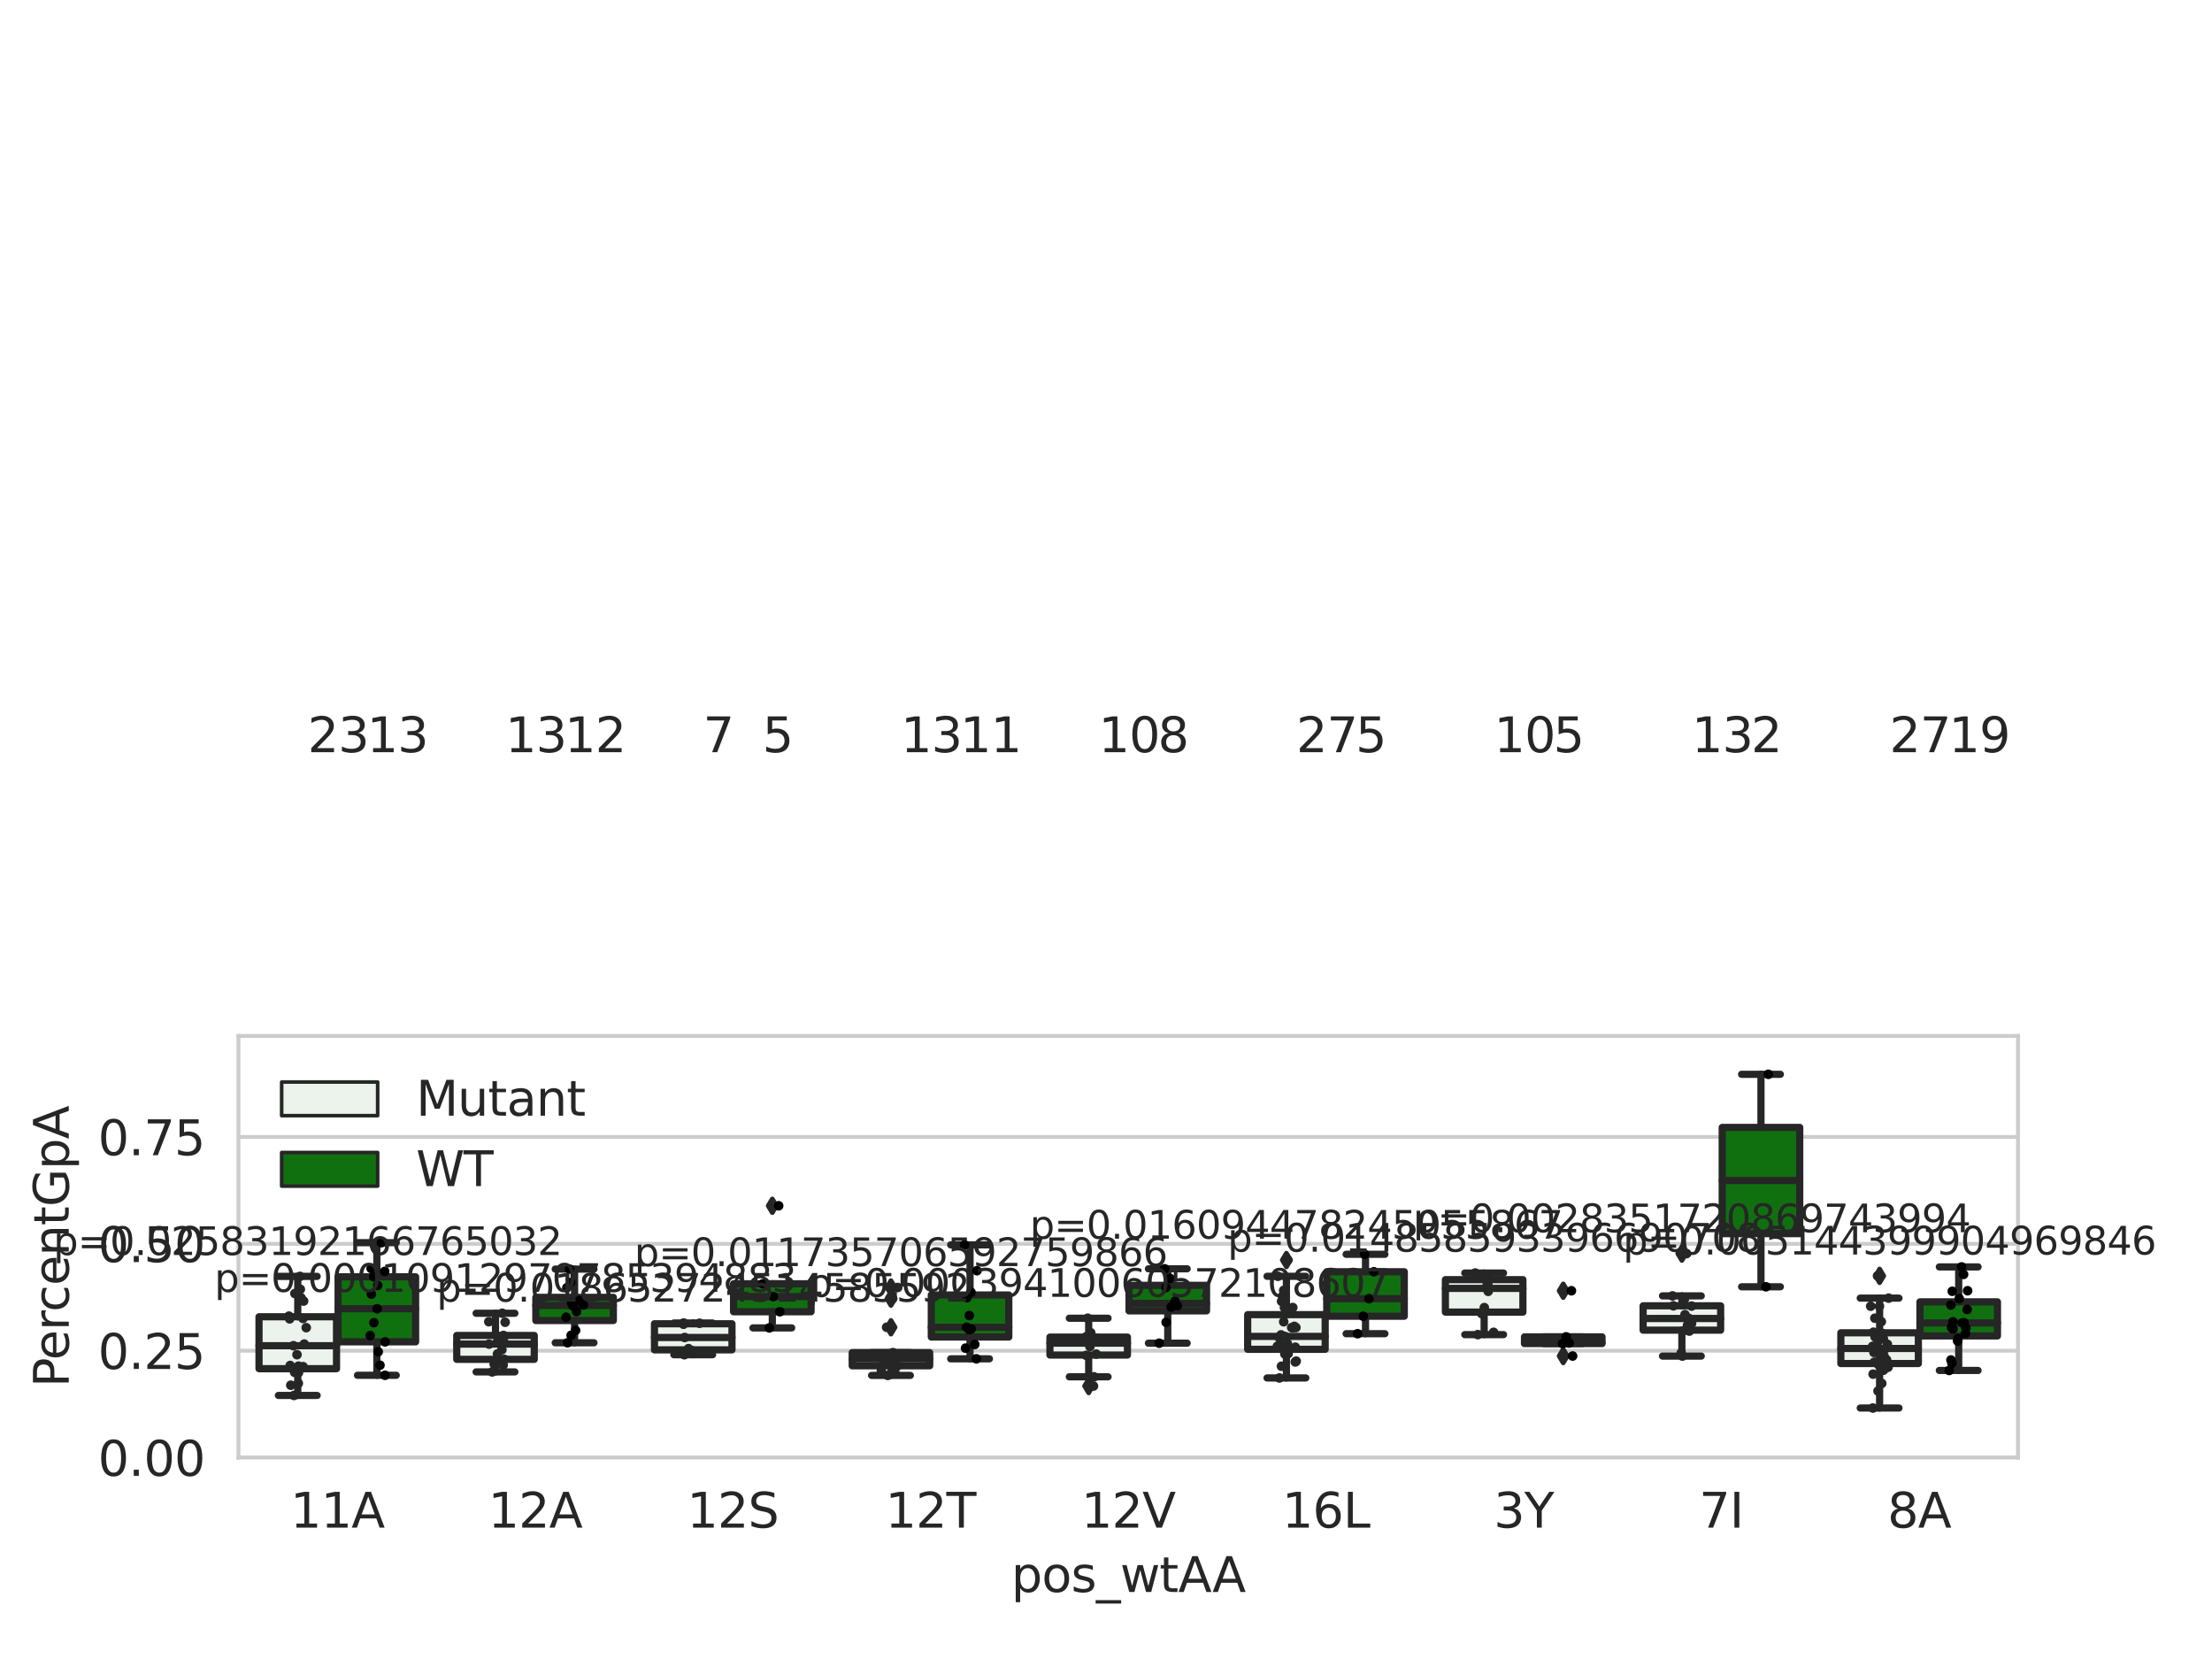 <?xml version="1.0" encoding="utf-8" standalone="no"?>
<!DOCTYPE svg PUBLIC "-//W3C//DTD SVG 1.1//EN"
  "http://www.w3.org/Graphics/SVG/1.1/DTD/svg11.dtd">
<svg xmlns:xlink="http://www.w3.org/1999/xlink" width="460.8pt" height="345.6pt" viewBox="0 0 460.8 345.6" xmlns="http://www.w3.org/2000/svg" version="1.1">
 <defs>
  <style type="text/css">*{stroke-linejoin: round; stroke-linecap: butt}</style>
 </defs>
 <g id="figure_1">
  <g id="patch_1">
   <path d="M 0 345.6 
L 460.8 345.6 
L 460.8 0 
L 0 0 
z
" style="fill: #ffffff"/>
  </g>
  <g id="axes_1">
   <g id="patch_2">
    <path d="M 49.673 303.64 
L 420.39 303.64 
L 420.39 215.812 
L 49.673 215.812 
z
" style="fill: #ffffff"/>
   </g>
   <g id="matplotlib.axis_1">
    <g id="xtick_1">
     <g id="text_1">
      <!-- 11A -->
      <g style="fill: #262626" transform="translate(60.485 318.238)scale(0.1 -0.1)">
       <defs>
        <path id="DejaVuSans-31" d="M 794 531 
L 1825 531 
L 1825 4091 
L 703 3866 
L 703 4441 
L 1819 4666 
L 2450 4666 
L 2450 531 
L 3481 531 
L 3481 0 
L 794 0 
L 794 531 
z
" transform="scale(0.016)"/>
        <path id="DejaVuSans-41" d="M 2188 4044 
L 1331 1722 
L 3047 1722 
L 2188 4044 
z
M 1831 4666 
L 2547 4666 
L 4325 0 
L 3669 0 
L 3244 1197 
L 1141 1197 
L 716 0 
L 50 0 
L 1831 4666 
z
" transform="scale(0.016)"/>
       </defs>
       <use xlink:href="#DejaVuSans-31"/>
       <use xlink:href="#DejaVuSans-31" x="63.623"/>
       <use xlink:href="#DejaVuSans-41" x="127.246"/>
      </g>
     </g>
    </g>
    <g id="xtick_2">
     <g id="text_2">
      <!-- 12A -->
      <g style="fill: #262626" transform="translate(101.676 318.238)scale(0.1 -0.1)">
       <defs>
        <path id="DejaVuSans-32" d="M 1228 531 
L 3431 531 
L 3431 0 
L 469 0 
L 469 531 
Q 828 903 1448 1529 
Q 2069 2156 2228 2338 
Q 2531 2678 2651 2914 
Q 2772 3150 2772 3378 
Q 2772 3750 2511 3984 
Q 2250 4219 1831 4219 
Q 1534 4219 1204 4116 
Q 875 4013 500 3803 
L 500 4441 
Q 881 4594 1212 4672 
Q 1544 4750 1819 4750 
Q 2544 4750 2975 4387 
Q 3406 4025 3406 3419 
Q 3406 3131 3298 2873 
Q 3191 2616 2906 2266 
Q 2828 2175 2409 1742 
Q 1991 1309 1228 531 
z
" transform="scale(0.016)"/>
       </defs>
       <use xlink:href="#DejaVuSans-31"/>
       <use xlink:href="#DejaVuSans-32" x="63.623"/>
       <use xlink:href="#DejaVuSans-41" x="127.246"/>
      </g>
     </g>
    </g>
    <g id="xtick_3">
     <g id="text_3">
      <!-- 12S -->
      <g style="fill: #262626" transform="translate(143.113 318.238)scale(0.1 -0.1)">
       <defs>
        <path id="DejaVuSans-53" d="M 3425 4513 
L 3425 3897 
Q 3066 4069 2747 4153 
Q 2428 4238 2131 4238 
Q 1616 4238 1336 4038 
Q 1056 3838 1056 3469 
Q 1056 3159 1242 3001 
Q 1428 2844 1947 2747 
L 2328 2669 
Q 3034 2534 3370 2195 
Q 3706 1856 3706 1288 
Q 3706 609 3251 259 
Q 2797 -91 1919 -91 
Q 1588 -91 1214 -16 
Q 841 59 441 206 
L 441 856 
Q 825 641 1194 531 
Q 1563 422 1919 422 
Q 2459 422 2753 634 
Q 3047 847 3047 1241 
Q 3047 1584 2836 1778 
Q 2625 1972 2144 2069 
L 1759 2144 
Q 1053 2284 737 2584 
Q 422 2884 422 3419 
Q 422 4038 858 4394 
Q 1294 4750 2059 4750 
Q 2388 4750 2728 4690 
Q 3069 4631 3425 4513 
z
" transform="scale(0.016)"/>
       </defs>
       <use xlink:href="#DejaVuSans-31"/>
       <use xlink:href="#DejaVuSans-32" x="63.623"/>
       <use xlink:href="#DejaVuSans-53" x="127.246"/>
      </g>
     </g>
    </g>
    <g id="xtick_4">
     <g id="text_4">
      <!-- 12T -->
      <g style="fill: #262626" transform="translate(184.424 318.238)scale(0.1 -0.1)">
       <defs>
        <path id="DejaVuSans-54" d="M -19 4666 
L 3928 4666 
L 3928 4134 
L 2272 4134 
L 2272 0 
L 1638 0 
L 1638 4134 
L -19 4134 
L -19 4666 
z
" transform="scale(0.016)"/>
       </defs>
       <use xlink:href="#DejaVuSans-31"/>
       <use xlink:href="#DejaVuSans-32" x="63.623"/>
       <use xlink:href="#DejaVuSans-54" x="127.246"/>
      </g>
     </g>
    </g>
    <g id="xtick_5">
     <g id="text_5">
      <!-- 12V -->
      <g style="fill: #262626" transform="translate(225.249 318.238)scale(0.1 -0.1)">
       <defs>
        <path id="DejaVuSans-56" d="M 1831 0 
L 50 4666 
L 709 4666 
L 2188 738 
L 3669 4666 
L 4325 4666 
L 2547 0 
L 1831 0 
z
" transform="scale(0.016)"/>
       </defs>
       <use xlink:href="#DejaVuSans-31"/>
       <use xlink:href="#DejaVuSans-32" x="63.623"/>
       <use xlink:href="#DejaVuSans-56" x="127.246"/>
      </g>
     </g>
    </g>
    <g id="xtick_6">
     <g id="text_6">
      <!-- 16L -->
      <g style="fill: #262626" transform="translate(267.074 318.238)scale(0.1 -0.1)">
       <defs>
        <path id="DejaVuSans-36" d="M 2113 2584 
Q 1688 2584 1439 2293 
Q 1191 2003 1191 1497 
Q 1191 994 1439 701 
Q 1688 409 2113 409 
Q 2538 409 2786 701 
Q 3034 994 3034 1497 
Q 3034 2003 2786 2293 
Q 2538 2584 2113 2584 
z
M 3366 4563 
L 3366 3988 
Q 3128 4100 2886 4159 
Q 2644 4219 2406 4219 
Q 1781 4219 1451 3797 
Q 1122 3375 1075 2522 
Q 1259 2794 1537 2939 
Q 1816 3084 2150 3084 
Q 2853 3084 3261 2657 
Q 3669 2231 3669 1497 
Q 3669 778 3244 343 
Q 2819 -91 2113 -91 
Q 1303 -91 875 529 
Q 447 1150 447 2328 
Q 447 3434 972 4092 
Q 1497 4750 2381 4750 
Q 2619 4750 2861 4703 
Q 3103 4656 3366 4563 
z
" transform="scale(0.016)"/>
        <path id="DejaVuSans-4c" d="M 628 4666 
L 1259 4666 
L 1259 531 
L 3531 531 
L 3531 0 
L 628 0 
L 628 4666 
z
" transform="scale(0.016)"/>
       </defs>
       <use xlink:href="#DejaVuSans-31"/>
       <use xlink:href="#DejaVuSans-36" x="63.623"/>
       <use xlink:href="#DejaVuSans-4c" x="127.246"/>
      </g>
     </g>
    </g>
    <g id="xtick_7">
     <g id="text_7">
      <!-- 3Y -->
      <g style="fill: #262626" transform="translate(311.178 318.238)scale(0.1 -0.1)">
       <defs>
        <path id="DejaVuSans-33" d="M 2597 2516 
Q 3050 2419 3304 2112 
Q 3559 1806 3559 1356 
Q 3559 666 3084 287 
Q 2609 -91 1734 -91 
Q 1441 -91 1130 -33 
Q 819 25 488 141 
L 488 750 
Q 750 597 1062 519 
Q 1375 441 1716 441 
Q 2309 441 2620 675 
Q 2931 909 2931 1356 
Q 2931 1769 2642 2001 
Q 2353 2234 1838 2234 
L 1294 2234 
L 1294 2753 
L 1863 2753 
Q 2328 2753 2575 2939 
Q 2822 3125 2822 3475 
Q 2822 3834 2567 4026 
Q 2313 4219 1838 4219 
Q 1578 4219 1281 4162 
Q 984 4106 628 3988 
L 628 4550 
Q 988 4650 1302 4700 
Q 1616 4750 1894 4750 
Q 2613 4750 3031 4423 
Q 3450 4097 3450 3541 
Q 3450 3153 3228 2886 
Q 3006 2619 2597 2516 
z
" transform="scale(0.016)"/>
        <path id="DejaVuSans-59" d="M -13 4666 
L 666 4666 
L 1959 2747 
L 3244 4666 
L 3922 4666 
L 2272 2222 
L 2272 0 
L 1638 0 
L 1638 2222 
L -13 4666 
z
" transform="scale(0.016)"/>
       </defs>
       <use xlink:href="#DejaVuSans-33"/>
       <use xlink:href="#DejaVuSans-59" x="63.623"/>
      </g>
     </g>
    </g>
    <g id="xtick_8">
     <g id="text_8">
      <!-- 7I -->
      <g style="fill: #262626" transform="translate(353.948 318.238)scale(0.1 -0.1)">
       <defs>
        <path id="DejaVuSans-37" d="M 525 4666 
L 3525 4666 
L 3525 4397 
L 1831 0 
L 1172 0 
L 2766 4134 
L 525 4134 
L 525 4666 
z
" transform="scale(0.016)"/>
        <path id="DejaVuSans-49" d="M 628 4666 
L 1259 4666 
L 1259 0 
L 628 0 
L 628 4666 
z
" transform="scale(0.016)"/>
       </defs>
       <use xlink:href="#DejaVuSans-37"/>
       <use xlink:href="#DejaVuSans-49" x="63.623"/>
      </g>
     </g>
    </g>
    <g id="xtick_9">
     <g id="text_9">
      <!-- 8A -->
      <g style="fill: #262626" transform="translate(393.193 318.238)scale(0.1 -0.1)">
       <defs>
        <path id="DejaVuSans-38" d="M 2034 2216 
Q 1584 2216 1326 1975 
Q 1069 1734 1069 1313 
Q 1069 891 1326 650 
Q 1584 409 2034 409 
Q 2484 409 2743 651 
Q 3003 894 3003 1313 
Q 3003 1734 2745 1975 
Q 2488 2216 2034 2216 
z
M 1403 2484 
Q 997 2584 770 2862 
Q 544 3141 544 3541 
Q 544 4100 942 4425 
Q 1341 4750 2034 4750 
Q 2731 4750 3128 4425 
Q 3525 4100 3525 3541 
Q 3525 3141 3298 2862 
Q 3072 2584 2669 2484 
Q 3125 2378 3379 2068 
Q 3634 1759 3634 1313 
Q 3634 634 3220 271 
Q 2806 -91 2034 -91 
Q 1263 -91 848 271 
Q 434 634 434 1313 
Q 434 1759 690 2068 
Q 947 2378 1403 2484 
z
M 1172 3481 
Q 1172 3119 1398 2916 
Q 1625 2713 2034 2713 
Q 2441 2713 2670 2916 
Q 2900 3119 2900 3481 
Q 2900 3844 2670 4047 
Q 2441 4250 2034 4250 
Q 1625 4250 1398 4047 
Q 1172 3844 1172 3481 
z
" transform="scale(0.016)"/>
       </defs>
       <use xlink:href="#DejaVuSans-38"/>
       <use xlink:href="#DejaVuSans-41" x="63.623"/>
      </g>
     </g>
    </g>
    <g id="text_10">
     <!-- pos_wtAA -->
     <g style="fill: #262626" transform="translate(210.666 331.638)scale(0.1 -0.1)">
      <defs>
       <path id="DejaVuSans-70" d="M 1159 525 
L 1159 -1331 
L 581 -1331 
L 581 3500 
L 1159 3500 
L 1159 2969 
Q 1341 3281 1617 3432 
Q 1894 3584 2278 3584 
Q 2916 3584 3314 3078 
Q 3713 2572 3713 1747 
Q 3713 922 3314 415 
Q 2916 -91 2278 -91 
Q 1894 -91 1617 61 
Q 1341 213 1159 525 
z
M 3116 1747 
Q 3116 2381 2855 2742 
Q 2594 3103 2138 3103 
Q 1681 3103 1420 2742 
Q 1159 2381 1159 1747 
Q 1159 1113 1420 752 
Q 1681 391 2138 391 
Q 2594 391 2855 752 
Q 3116 1113 3116 1747 
z
" transform="scale(0.016)"/>
       <path id="DejaVuSans-6f" d="M 1959 3097 
Q 1497 3097 1228 2736 
Q 959 2375 959 1747 
Q 959 1119 1226 758 
Q 1494 397 1959 397 
Q 2419 397 2687 759 
Q 2956 1122 2956 1747 
Q 2956 2369 2687 2733 
Q 2419 3097 1959 3097 
z
M 1959 3584 
Q 2709 3584 3137 3096 
Q 3566 2609 3566 1747 
Q 3566 888 3137 398 
Q 2709 -91 1959 -91 
Q 1206 -91 779 398 
Q 353 888 353 1747 
Q 353 2609 779 3096 
Q 1206 3584 1959 3584 
z
" transform="scale(0.016)"/>
       <path id="DejaVuSans-73" d="M 2834 3397 
L 2834 2853 
Q 2591 2978 2328 3040 
Q 2066 3103 1784 3103 
Q 1356 3103 1142 2972 
Q 928 2841 928 2578 
Q 928 2378 1081 2264 
Q 1234 2150 1697 2047 
L 1894 2003 
Q 2506 1872 2764 1633 
Q 3022 1394 3022 966 
Q 3022 478 2636 193 
Q 2250 -91 1575 -91 
Q 1294 -91 989 -36 
Q 684 19 347 128 
L 347 722 
Q 666 556 975 473 
Q 1284 391 1588 391 
Q 1994 391 2212 530 
Q 2431 669 2431 922 
Q 2431 1156 2273 1281 
Q 2116 1406 1581 1522 
L 1381 1569 
Q 847 1681 609 1914 
Q 372 2147 372 2553 
Q 372 3047 722 3315 
Q 1072 3584 1716 3584 
Q 2034 3584 2315 3537 
Q 2597 3491 2834 3397 
z
" transform="scale(0.016)"/>
       <path id="DejaVuSans-5f" d="M 3263 -1063 
L 3263 -1509 
L -63 -1509 
L -63 -1063 
L 3263 -1063 
z
" transform="scale(0.016)"/>
       <path id="DejaVuSans-77" d="M 269 3500 
L 844 3500 
L 1563 769 
L 2278 3500 
L 2956 3500 
L 3675 769 
L 4391 3500 
L 4966 3500 
L 4050 0 
L 3372 0 
L 2619 2869 
L 1863 0 
L 1184 0 
L 269 3500 
z
" transform="scale(0.016)"/>
       <path id="DejaVuSans-74" d="M 1172 4494 
L 1172 3500 
L 2356 3500 
L 2356 3053 
L 1172 3053 
L 1172 1153 
Q 1172 725 1289 603 
Q 1406 481 1766 481 
L 2356 481 
L 2356 0 
L 1766 0 
Q 1100 0 847 248 
Q 594 497 594 1153 
L 594 3053 
L 172 3053 
L 172 3500 
L 594 3500 
L 594 4494 
L 1172 4494 
z
" transform="scale(0.016)"/>
      </defs>
      <use xlink:href="#DejaVuSans-70"/>
      <use xlink:href="#DejaVuSans-6f" x="63.477"/>
      <use xlink:href="#DejaVuSans-73" x="124.658"/>
      <use xlink:href="#DejaVuSans-5f" x="176.758"/>
      <use xlink:href="#DejaVuSans-77" x="226.758"/>
      <use xlink:href="#DejaVuSans-74" x="308.545"/>
      <use xlink:href="#DejaVuSans-41" x="347.754"/>
      <use xlink:href="#DejaVuSans-41" x="418.912"/>
     </g>
    </g>
   </g>
   <g id="matplotlib.axis_2">
    <g id="ytick_1">
     <g id="line2d_1">
      <path d="M 49.673 303.64 
L 420.39 303.64 
" clip-path="url(#p3fc07c03a0)" style="fill: none; stroke: #cccccc; stroke-width: 0.8; stroke-linecap: round"/>
     </g>
     <g id="text_11">
      <!-- 0.00 -->
      <g style="fill: #262626" transform="translate(20.407 307.439)scale(0.1 -0.1)">
       <defs>
        <path id="DejaVuSans-30" d="M 2034 4250 
Q 1547 4250 1301 3770 
Q 1056 3291 1056 2328 
Q 1056 1369 1301 889 
Q 1547 409 2034 409 
Q 2525 409 2770 889 
Q 3016 1369 3016 2328 
Q 3016 3291 2770 3770 
Q 2525 4250 2034 4250 
z
M 2034 4750 
Q 2819 4750 3233 4129 
Q 3647 3509 3647 2328 
Q 3647 1150 3233 529 
Q 2819 -91 2034 -91 
Q 1250 -91 836 529 
Q 422 1150 422 2328 
Q 422 3509 836 4129 
Q 1250 4750 2034 4750 
z
" transform="scale(0.016)"/>
        <path id="DejaVuSans-2e" d="M 684 794 
L 1344 794 
L 1344 0 
L 684 0 
L 684 794 
z
" transform="scale(0.016)"/>
       </defs>
       <use xlink:href="#DejaVuSans-30"/>
       <use xlink:href="#DejaVuSans-2e" x="63.623"/>
       <use xlink:href="#DejaVuSans-30" x="95.41"/>
       <use xlink:href="#DejaVuSans-30" x="159.033"/>
      </g>
     </g>
    </g>
    <g id="ytick_2">
     <g id="line2d_2">
      <path d="M 49.673 281.376 
L 420.39 281.376 
" clip-path="url(#p3fc07c03a0)" style="fill: none; stroke: #cccccc; stroke-width: 0.8; stroke-linecap: round"/>
     </g>
     <g id="text_12">
      <!-- 0.25 -->
      <g style="fill: #262626" transform="translate(20.407 285.176)scale(0.1 -0.1)">
       <defs>
        <path id="DejaVuSans-35" d="M 691 4666 
L 3169 4666 
L 3169 4134 
L 1269 4134 
L 1269 2991 
Q 1406 3038 1543 3061 
Q 1681 3084 1819 3084 
Q 2600 3084 3056 2656 
Q 3513 2228 3513 1497 
Q 3513 744 3044 326 
Q 2575 -91 1722 -91 
Q 1428 -91 1123 -41 
Q 819 9 494 109 
L 494 744 
Q 775 591 1075 516 
Q 1375 441 1709 441 
Q 2250 441 2565 725 
Q 2881 1009 2881 1497 
Q 2881 1984 2565 2268 
Q 2250 2553 1709 2553 
Q 1456 2553 1204 2497 
Q 953 2441 691 2322 
L 691 4666 
z
" transform="scale(0.016)"/>
       </defs>
       <use xlink:href="#DejaVuSans-30"/>
       <use xlink:href="#DejaVuSans-2e" x="63.623"/>
       <use xlink:href="#DejaVuSans-32" x="95.41"/>
       <use xlink:href="#DejaVuSans-35" x="159.033"/>
      </g>
     </g>
    </g>
    <g id="ytick_3">
     <g id="line2d_3">
      <path d="M 49.673 259.113 
L 420.39 259.113 
" clip-path="url(#p3fc07c03a0)" style="fill: none; stroke: #cccccc; stroke-width: 0.8; stroke-linecap: round"/>
     </g>
     <g id="text_13">
      <!-- 0.50 -->
      <g style="fill: #262626" transform="translate(20.407 262.912)scale(0.1 -0.1)">
       <use xlink:href="#DejaVuSans-30"/>
       <use xlink:href="#DejaVuSans-2e" x="63.623"/>
       <use xlink:href="#DejaVuSans-35" x="95.41"/>
       <use xlink:href="#DejaVuSans-30" x="159.033"/>
      </g>
     </g>
    </g>
    <g id="ytick_4">
     <g id="line2d_4">
      <path d="M 49.673 236.849 
L 420.39 236.849 
" clip-path="url(#p3fc07c03a0)" style="fill: none; stroke: #cccccc; stroke-width: 0.8; stroke-linecap: round"/>
     </g>
     <g id="text_14">
      <!-- 0.75 -->
      <g style="fill: #262626" transform="translate(20.407 240.648)scale(0.1 -0.1)">
       <use xlink:href="#DejaVuSans-30"/>
       <use xlink:href="#DejaVuSans-2e" x="63.623"/>
       <use xlink:href="#DejaVuSans-37" x="95.41"/>
       <use xlink:href="#DejaVuSans-35" x="159.033"/>
      </g>
     </g>
    </g>
    <g id="text_15">
     <!-- PercentGpA -->
     <g style="fill: #262626" transform="translate(14.328 289.002)rotate(-90)scale(0.1 -0.1)">
      <defs>
       <path id="DejaVuSans-50" d="M 1259 4147 
L 1259 2394 
L 2053 2394 
Q 2494 2394 2734 2622 
Q 2975 2850 2975 3272 
Q 2975 3691 2734 3919 
Q 2494 4147 2053 4147 
L 1259 4147 
z
M 628 4666 
L 2053 4666 
Q 2838 4666 3239 4311 
Q 3641 3956 3641 3272 
Q 3641 2581 3239 2228 
Q 2838 1875 2053 1875 
L 1259 1875 
L 1259 0 
L 628 0 
L 628 4666 
z
" transform="scale(0.016)"/>
       <path id="DejaVuSans-65" d="M 3597 1894 
L 3597 1613 
L 953 1613 
Q 991 1019 1311 708 
Q 1631 397 2203 397 
Q 2534 397 2845 478 
Q 3156 559 3463 722 
L 3463 178 
Q 3153 47 2828 -22 
Q 2503 -91 2169 -91 
Q 1331 -91 842 396 
Q 353 884 353 1716 
Q 353 2575 817 3079 
Q 1281 3584 2069 3584 
Q 2775 3584 3186 3129 
Q 3597 2675 3597 1894 
z
M 3022 2063 
Q 3016 2534 2758 2815 
Q 2500 3097 2075 3097 
Q 1594 3097 1305 2825 
Q 1016 2553 972 2059 
L 3022 2063 
z
" transform="scale(0.016)"/>
       <path id="DejaVuSans-72" d="M 2631 2963 
Q 2534 3019 2420 3045 
Q 2306 3072 2169 3072 
Q 1681 3072 1420 2755 
Q 1159 2438 1159 1844 
L 1159 0 
L 581 0 
L 581 3500 
L 1159 3500 
L 1159 2956 
Q 1341 3275 1631 3429 
Q 1922 3584 2338 3584 
Q 2397 3584 2469 3576 
Q 2541 3569 2628 3553 
L 2631 2963 
z
" transform="scale(0.016)"/>
       <path id="DejaVuSans-63" d="M 3122 3366 
L 3122 2828 
Q 2878 2963 2633 3030 
Q 2388 3097 2138 3097 
Q 1578 3097 1268 2742 
Q 959 2388 959 1747 
Q 959 1106 1268 751 
Q 1578 397 2138 397 
Q 2388 397 2633 464 
Q 2878 531 3122 666 
L 3122 134 
Q 2881 22 2623 -34 
Q 2366 -91 2075 -91 
Q 1284 -91 818 406 
Q 353 903 353 1747 
Q 353 2603 823 3093 
Q 1294 3584 2113 3584 
Q 2378 3584 2631 3529 
Q 2884 3475 3122 3366 
z
" transform="scale(0.016)"/>
       <path id="DejaVuSans-6e" d="M 3513 2113 
L 3513 0 
L 2938 0 
L 2938 2094 
Q 2938 2591 2744 2837 
Q 2550 3084 2163 3084 
Q 1697 3084 1428 2787 
Q 1159 2491 1159 1978 
L 1159 0 
L 581 0 
L 581 3500 
L 1159 3500 
L 1159 2956 
Q 1366 3272 1645 3428 
Q 1925 3584 2291 3584 
Q 2894 3584 3203 3211 
Q 3513 2838 3513 2113 
z
" transform="scale(0.016)"/>
       <path id="DejaVuSans-47" d="M 3809 666 
L 3809 1919 
L 2778 1919 
L 2778 2438 
L 4434 2438 
L 4434 434 
Q 4069 175 3628 42 
Q 3188 -91 2688 -91 
Q 1594 -91 976 548 
Q 359 1188 359 2328 
Q 359 3472 976 4111 
Q 1594 4750 2688 4750 
Q 3144 4750 3555 4637 
Q 3966 4525 4313 4306 
L 4313 3634 
Q 3963 3931 3569 4081 
Q 3175 4231 2741 4231 
Q 1884 4231 1454 3753 
Q 1025 3275 1025 2328 
Q 1025 1384 1454 906 
Q 1884 428 2741 428 
Q 3075 428 3337 486 
Q 3600 544 3809 666 
z
" transform="scale(0.016)"/>
      </defs>
      <use xlink:href="#DejaVuSans-50"/>
      <use xlink:href="#DejaVuSans-65" x="56.678"/>
      <use xlink:href="#DejaVuSans-72" x="118.201"/>
      <use xlink:href="#DejaVuSans-63" x="157.064"/>
      <use xlink:href="#DejaVuSans-65" x="212.045"/>
      <use xlink:href="#DejaVuSans-6e" x="273.568"/>
      <use xlink:href="#DejaVuSans-74" x="336.947"/>
      <use xlink:href="#DejaVuSans-47" x="376.156"/>
      <use xlink:href="#DejaVuSans-70" x="453.646"/>
      <use xlink:href="#DejaVuSans-41" x="517.123"/>
     </g>
    </g>
   </g>
   <g id="patch_3">
    <path d="M 53.957 285.124 
L 70.104 285.124 
L 70.104 274.31 
L 53.957 274.31 
L 53.957 285.124 
z
" clip-path="url(#p3fc07c03a0)" style="fill: #ecf2ec; stroke: #262626; stroke-width: 1.5; stroke-linejoin: miter"/>
   </g>
   <g id="patch_4">
    <path d="M 70.433 279.533 
L 86.58 279.533 
L 86.58 265.986 
L 70.433 265.986 
L 70.433 279.533 
z
" clip-path="url(#p3fc07c03a0)" style="fill: #107010; stroke: #262626; stroke-width: 1.5; stroke-linejoin: miter"/>
   </g>
   <g id="patch_5">
    <path d="M 95.148 283.182 
L 111.294 283.182 
L 111.294 278.197 
L 95.148 278.197 
L 95.148 283.182 
z
" clip-path="url(#p3fc07c03a0)" style="fill: #ecf2ec; stroke: #262626; stroke-width: 1.5; stroke-linejoin: miter"/>
   </g>
   <g id="patch_6">
    <path d="M 111.624 275.091 
L 127.771 275.091 
L 127.771 270.264 
L 111.624 270.264 
L 111.624 275.091 
z
" clip-path="url(#p3fc07c03a0)" style="fill: #107010; stroke: #262626; stroke-width: 1.5; stroke-linejoin: miter"/>
   </g>
   <g id="patch_7">
    <path d="M 136.338 281.2 
L 152.485 281.2 
L 152.485 275.763 
L 136.338 275.763 
L 136.338 281.2 
z
" clip-path="url(#p3fc07c03a0)" style="fill: #ecf2ec; stroke: #262626; stroke-width: 1.5; stroke-linejoin: miter"/>
   </g>
   <g id="patch_8">
    <path d="M 152.815 273.261 
L 168.962 273.261 
L 168.962 267.432 
L 152.815 267.432 
L 152.815 273.261 
z
" clip-path="url(#p3fc07c03a0)" style="fill: #107010; stroke: #262626; stroke-width: 1.5; stroke-linejoin: miter"/>
   </g>
   <g id="patch_9">
    <path d="M 177.529 284.515 
L 193.676 284.515 
L 193.676 281.774 
L 177.529 281.774 
L 177.529 284.515 
z
" clip-path="url(#p3fc07c03a0)" style="fill: #ecf2ec; stroke: #262626; stroke-width: 1.5; stroke-linejoin: miter"/>
   </g>
   <g id="patch_10">
    <path d="M 194.006 278.525 
L 210.152 278.525 
L 210.152 269.767 
L 194.006 269.767 
L 194.006 278.525 
z
" clip-path="url(#p3fc07c03a0)" style="fill: #107010; stroke: #262626; stroke-width: 1.5; stroke-linejoin: miter"/>
   </g>
   <g id="patch_11">
    <path d="M 218.72 282.278 
L 234.867 282.278 
L 234.867 278.544 
L 218.72 278.544 
L 218.72 282.278 
z
" clip-path="url(#p3fc07c03a0)" style="fill: #ecf2ec; stroke: #262626; stroke-width: 1.5; stroke-linejoin: miter"/>
   </g>
   <g id="patch_12">
    <path d="M 235.196 273.077 
L 251.343 273.077 
L 251.343 267.757 
L 235.196 267.757 
L 235.196 273.077 
z
" clip-path="url(#p3fc07c03a0)" style="fill: #107010; stroke: #262626; stroke-width: 1.5; stroke-linejoin: miter"/>
   </g>
   <g id="patch_13">
    <path d="M 259.911 281.083 
L 276.058 281.083 
L 276.058 273.868 
L 259.911 273.868 
L 259.911 281.083 
z
" clip-path="url(#p3fc07c03a0)" style="fill: #ecf2ec; stroke: #262626; stroke-width: 1.5; stroke-linejoin: miter"/>
   </g>
   <g id="patch_14">
    <path d="M 276.387 274.199 
L 292.534 274.199 
L 292.534 264.93 
L 276.387 264.93 
L 276.387 274.199 
z
" clip-path="url(#p3fc07c03a0)" style="fill: #107010; stroke: #262626; stroke-width: 1.5; stroke-linejoin: miter"/>
   </g>
   <g id="patch_15">
    <path d="M 301.102 273.341 
L 317.249 273.341 
L 317.249 266.574 
L 301.102 266.574 
L 301.102 273.341 
z
" clip-path="url(#p3fc07c03a0)" style="fill: #ecf2ec; stroke: #262626; stroke-width: 1.5; stroke-linejoin: miter"/>
   </g>
   <g id="patch_16">
    <path d="M 317.578 279.889 
L 333.725 279.889 
L 333.725 278.49 
L 317.578 278.49 
L 317.578 279.889 
z
" clip-path="url(#p3fc07c03a0)" style="fill: #107010; stroke: #262626; stroke-width: 1.5; stroke-linejoin: miter"/>
   </g>
   <g id="patch_17">
    <path d="M 342.293 277.096 
L 358.439 277.096 
L 358.439 272.025 
L 342.293 272.025 
L 342.293 277.096 
z
" clip-path="url(#p3fc07c03a0)" style="fill: #ecf2ec; stroke: #262626; stroke-width: 1.5; stroke-linejoin: miter"/>
   </g>
   <g id="patch_18">
    <path d="M 358.769 256.994 
L 374.916 256.994 
L 374.916 234.862 
L 358.769 234.862 
L 358.769 256.994 
z
" clip-path="url(#p3fc07c03a0)" style="fill: #107010; stroke: #262626; stroke-width: 1.5; stroke-linejoin: miter"/>
   </g>
   <g id="patch_19">
    <path d="M 383.483 284.053 
L 399.63 284.053 
L 399.63 277.643 
L 383.483 277.643 
L 383.483 284.053 
z
" clip-path="url(#p3fc07c03a0)" style="fill: #ecf2ec; stroke: #262626; stroke-width: 1.5; stroke-linejoin: miter"/>
   </g>
   <g id="patch_20">
    <path d="M 399.96 278.302 
L 416.107 278.302 
L 416.107 271.202 
L 399.96 271.202 
L 399.96 278.302 
z
" clip-path="url(#p3fc07c03a0)" style="fill: #107010; stroke: #262626; stroke-width: 1.5; stroke-linejoin: miter"/>
   </g>
   <g id="patch_21">
    <path d="M 70.268 303.64 
L 70.268 303.64 
L 70.268 303.64 
L 70.268 303.64 
z
" clip-path="url(#p3fc07c03a0)" style="fill: #ecf2ec; stroke: #262626; stroke-width: 0.75; stroke-linejoin: miter"/>
   </g>
   <g id="patch_22">
    <path d="M 70.268 303.64 
L 70.268 303.64 
L 70.268 303.64 
L 70.268 303.64 
z
" clip-path="url(#p3fc07c03a0)" style="fill: #107010; stroke: #262626; stroke-width: 0.75; stroke-linejoin: miter"/>
   </g>
   <g id="PathCollection_1"/>
   <g id="PathCollection_2"/>
   <g id="line2d_5">
    <path d="M 62.03 285.124 
L 62.03 290.694 
" clip-path="url(#p3fc07c03a0)" style="fill: none; stroke: #262626; stroke-width: 1.5; stroke-linecap: round"/>
   </g>
   <g id="line2d_6">
    <path d="M 62.03 274.31 
L 62.03 265.894 
" clip-path="url(#p3fc07c03a0)" style="fill: none; stroke: #262626; stroke-width: 1.5; stroke-linecap: round"/>
   </g>
   <g id="line2d_7">
    <path d="M 57.993 290.694 
L 66.067 290.694 
" clip-path="url(#p3fc07c03a0)" style="fill: none; stroke: #262626; stroke-width: 1.5; stroke-linecap: round"/>
   </g>
   <g id="line2d_8">
    <path d="M 57.993 265.894 
L 66.067 265.894 
" clip-path="url(#p3fc07c03a0)" style="fill: none; stroke: #262626; stroke-width: 1.5; stroke-linecap: round"/>
   </g>
   <g id="line2d_9"/>
   <g id="line2d_10">
    <path d="M 78.506 279.533 
L 78.506 286.496 
" clip-path="url(#p3fc07c03a0)" style="fill: none; stroke: #262626; stroke-width: 1.5; stroke-linecap: round"/>
   </g>
   <g id="line2d_11">
    <path d="M 78.506 265.986 
L 78.506 258.876 
" clip-path="url(#p3fc07c03a0)" style="fill: none; stroke: #262626; stroke-width: 1.5; stroke-linecap: round"/>
   </g>
   <g id="line2d_12">
    <path d="M 74.47 286.496 
L 82.543 286.496 
" clip-path="url(#p3fc07c03a0)" style="fill: none; stroke: #262626; stroke-width: 1.5; stroke-linecap: round"/>
   </g>
   <g id="line2d_13">
    <path d="M 74.47 258.876 
L 82.543 258.876 
" clip-path="url(#p3fc07c03a0)" style="fill: none; stroke: #262626; stroke-width: 1.5; stroke-linecap: round"/>
   </g>
   <g id="line2d_14"/>
   <g id="line2d_15">
    <path d="M 103.221 283.182 
L 103.221 285.79 
" clip-path="url(#p3fc07c03a0)" style="fill: none; stroke: #262626; stroke-width: 1.5; stroke-linecap: round"/>
   </g>
   <g id="line2d_16">
    <path d="M 103.221 278.197 
L 103.221 273.575 
" clip-path="url(#p3fc07c03a0)" style="fill: none; stroke: #262626; stroke-width: 1.5; stroke-linecap: round"/>
   </g>
   <g id="line2d_17">
    <path d="M 99.184 285.79 
L 107.258 285.79 
" clip-path="url(#p3fc07c03a0)" style="fill: none; stroke: #262626; stroke-width: 1.5; stroke-linecap: round"/>
   </g>
   <g id="line2d_18">
    <path d="M 99.184 273.575 
L 107.258 273.575 
" clip-path="url(#p3fc07c03a0)" style="fill: none; stroke: #262626; stroke-width: 1.5; stroke-linecap: round"/>
   </g>
   <g id="line2d_19"/>
   <g id="line2d_20">
    <path d="M 119.697 275.091 
L 119.697 279.725 
" clip-path="url(#p3fc07c03a0)" style="fill: none; stroke: #262626; stroke-width: 1.5; stroke-linecap: round"/>
   </g>
   <g id="line2d_21">
    <path d="M 119.697 270.264 
L 119.697 264.372 
" clip-path="url(#p3fc07c03a0)" style="fill: none; stroke: #262626; stroke-width: 1.5; stroke-linecap: round"/>
   </g>
   <g id="line2d_22">
    <path d="M 115.661 279.725 
L 123.734 279.725 
" clip-path="url(#p3fc07c03a0)" style="fill: none; stroke: #262626; stroke-width: 1.5; stroke-linecap: round"/>
   </g>
   <g id="line2d_23">
    <path d="M 115.661 264.372 
L 123.734 264.372 
" clip-path="url(#p3fc07c03a0)" style="fill: none; stroke: #262626; stroke-width: 1.5; stroke-linecap: round"/>
   </g>
   <g id="line2d_24"/>
   <g id="line2d_25">
    <path d="M 144.412 281.2 
L 144.412 282.213 
" clip-path="url(#p3fc07c03a0)" style="fill: none; stroke: #262626; stroke-width: 1.5; stroke-linecap: round"/>
   </g>
   <g id="line2d_26">
    <path d="M 144.412 275.763 
L 144.412 275.608 
" clip-path="url(#p3fc07c03a0)" style="fill: none; stroke: #262626; stroke-width: 1.5; stroke-linecap: round"/>
   </g>
   <g id="line2d_27">
    <path d="M 140.375 282.213 
L 148.448 282.213 
" clip-path="url(#p3fc07c03a0)" style="fill: none; stroke: #262626; stroke-width: 1.5; stroke-linecap: round"/>
   </g>
   <g id="line2d_28">
    <path d="M 140.375 275.608 
L 148.448 275.608 
" clip-path="url(#p3fc07c03a0)" style="fill: none; stroke: #262626; stroke-width: 1.5; stroke-linecap: round"/>
   </g>
   <g id="line2d_29"/>
   <g id="line2d_30">
    <path d="M 160.888 273.261 
L 160.888 276.624 
" clip-path="url(#p3fc07c03a0)" style="fill: none; stroke: #262626; stroke-width: 1.5; stroke-linecap: round"/>
   </g>
   <g id="line2d_31">
    <path d="M 160.888 267.432 
L 160.888 267.432 
" clip-path="url(#p3fc07c03a0)" style="fill: none; stroke: #262626; stroke-width: 1.5; stroke-linecap: round"/>
   </g>
   <g id="line2d_32">
    <path d="M 156.851 276.624 
L 164.925 276.624 
" clip-path="url(#p3fc07c03a0)" style="fill: none; stroke: #262626; stroke-width: 1.5; stroke-linecap: round"/>
   </g>
   <g id="line2d_33">
    <path d="M 156.851 267.432 
L 164.925 267.432 
" clip-path="url(#p3fc07c03a0)" style="fill: none; stroke: #262626; stroke-width: 1.5; stroke-linecap: round"/>
   </g>
   <g id="line2d_34">
    <defs>
     <path id="mefd07bb9e3" d="M -0 1.414 
L 0.849 0 
L 0 -1.414 
L -0.849 -0 
z
" style="stroke: #262626; stroke-linejoin: miter"/>
    </defs>
    <g clip-path="url(#p3fc07c03a0)">
     <use xlink:href="#mefd07bb9e3" x="160.888" y="251.186" style="fill: #262626; stroke: #262626; stroke-linejoin: miter"/>
    </g>
   </g>
   <g id="line2d_35">
    <path d="M 185.603 284.515 
L 185.603 286.523 
" clip-path="url(#p3fc07c03a0)" style="fill: none; stroke: #262626; stroke-width: 1.5; stroke-linecap: round"/>
   </g>
   <g id="line2d_36">
    <path d="M 185.603 281.774 
L 185.603 281.774 
" clip-path="url(#p3fc07c03a0)" style="fill: none; stroke: #262626; stroke-width: 1.5; stroke-linecap: round"/>
   </g>
   <g id="line2d_37">
    <path d="M 181.566 286.523 
L 189.639 286.523 
" clip-path="url(#p3fc07c03a0)" style="fill: none; stroke: #262626; stroke-width: 1.5; stroke-linecap: round"/>
   </g>
   <g id="line2d_38">
    <path d="M 181.566 281.774 
L 189.639 281.774 
" clip-path="url(#p3fc07c03a0)" style="fill: none; stroke: #262626; stroke-width: 1.5; stroke-linecap: round"/>
   </g>
   <g id="line2d_39">
    <g clip-path="url(#p3fc07c03a0)">
     <use xlink:href="#mefd07bb9e3" x="185.603" y="270.525" style="fill: #262626; stroke: #262626; stroke-linejoin: miter"/>
     <use xlink:href="#mefd07bb9e3" x="185.603" y="276.497" style="fill: #262626; stroke: #262626; stroke-linejoin: miter"/>
     <use xlink:href="#mefd07bb9e3" x="185.603" y="268.207" style="fill: #262626; stroke: #262626; stroke-linejoin: miter"/>
    </g>
   </g>
   <g id="line2d_40">
    <path d="M 202.079 278.525 
L 202.079 283.071 
" clip-path="url(#p3fc07c03a0)" style="fill: none; stroke: #262626; stroke-width: 1.5; stroke-linecap: round"/>
   </g>
   <g id="line2d_41">
    <path d="M 202.079 269.767 
L 202.079 259.33 
" clip-path="url(#p3fc07c03a0)" style="fill: none; stroke: #262626; stroke-width: 1.5; stroke-linecap: round"/>
   </g>
   <g id="line2d_42">
    <path d="M 198.042 283.071 
L 206.116 283.071 
" clip-path="url(#p3fc07c03a0)" style="fill: none; stroke: #262626; stroke-width: 1.5; stroke-linecap: round"/>
   </g>
   <g id="line2d_43">
    <path d="M 198.042 259.33 
L 206.116 259.33 
" clip-path="url(#p3fc07c03a0)" style="fill: none; stroke: #262626; stroke-width: 1.5; stroke-linecap: round"/>
   </g>
   <g id="line2d_44"/>
   <g id="line2d_45">
    <path d="M 226.793 282.278 
L 226.793 286.817 
" clip-path="url(#p3fc07c03a0)" style="fill: none; stroke: #262626; stroke-width: 1.5; stroke-linecap: round"/>
   </g>
   <g id="line2d_46">
    <path d="M 226.793 278.544 
L 226.793 274.611 
" clip-path="url(#p3fc07c03a0)" style="fill: none; stroke: #262626; stroke-width: 1.5; stroke-linecap: round"/>
   </g>
   <g id="line2d_47">
    <path d="M 222.757 286.817 
L 230.83 286.817 
" clip-path="url(#p3fc07c03a0)" style="fill: none; stroke: #262626; stroke-width: 1.5; stroke-linecap: round"/>
   </g>
   <g id="line2d_48">
    <path d="M 222.757 274.611 
L 230.83 274.611 
" clip-path="url(#p3fc07c03a0)" style="fill: none; stroke: #262626; stroke-width: 1.5; stroke-linecap: round"/>
   </g>
   <g id="line2d_49">
    <g clip-path="url(#p3fc07c03a0)">
     <use xlink:href="#mefd07bb9e3" x="226.793" y="288.738" style="fill: #262626; stroke: #262626; stroke-linejoin: miter"/>
    </g>
   </g>
   <g id="line2d_50">
    <path d="M 243.27 273.077 
L 243.27 279.809 
" clip-path="url(#p3fc07c03a0)" style="fill: none; stroke: #262626; stroke-width: 1.5; stroke-linecap: round"/>
   </g>
   <g id="line2d_51">
    <path d="M 243.27 267.757 
L 243.27 264.318 
" clip-path="url(#p3fc07c03a0)" style="fill: none; stroke: #262626; stroke-width: 1.5; stroke-linecap: round"/>
   </g>
   <g id="line2d_52">
    <path d="M 239.233 279.809 
L 247.306 279.809 
" clip-path="url(#p3fc07c03a0)" style="fill: none; stroke: #262626; stroke-width: 1.5; stroke-linecap: round"/>
   </g>
   <g id="line2d_53">
    <path d="M 239.233 264.318 
L 247.306 264.318 
" clip-path="url(#p3fc07c03a0)" style="fill: none; stroke: #262626; stroke-width: 1.5; stroke-linecap: round"/>
   </g>
   <g id="line2d_54"/>
   <g id="line2d_55">
    <path d="M 267.984 281.083 
L 267.984 287.054 
" clip-path="url(#p3fc07c03a0)" style="fill: none; stroke: #262626; stroke-width: 1.5; stroke-linecap: round"/>
   </g>
   <g id="line2d_56">
    <path d="M 267.984 273.868 
L 267.984 265.874 
" clip-path="url(#p3fc07c03a0)" style="fill: none; stroke: #262626; stroke-width: 1.5; stroke-linecap: round"/>
   </g>
   <g id="line2d_57">
    <path d="M 263.948 287.054 
L 272.021 287.054 
" clip-path="url(#p3fc07c03a0)" style="fill: none; stroke: #262626; stroke-width: 1.5; stroke-linecap: round"/>
   </g>
   <g id="line2d_58">
    <path d="M 263.948 265.874 
L 272.021 265.874 
" clip-path="url(#p3fc07c03a0)" style="fill: none; stroke: #262626; stroke-width: 1.5; stroke-linecap: round"/>
   </g>
   <g id="line2d_59">
    <g clip-path="url(#p3fc07c03a0)">
     <use xlink:href="#mefd07bb9e3" x="267.984" y="262.492" style="fill: #262626; stroke: #262626; stroke-linejoin: miter"/>
    </g>
   </g>
   <g id="line2d_60">
    <path d="M 284.461 274.199 
L 284.461 277.836 
" clip-path="url(#p3fc07c03a0)" style="fill: none; stroke: #262626; stroke-width: 1.5; stroke-linecap: round"/>
   </g>
   <g id="line2d_61">
    <path d="M 284.461 264.93 
L 284.461 261.292 
" clip-path="url(#p3fc07c03a0)" style="fill: none; stroke: #262626; stroke-width: 1.5; stroke-linecap: round"/>
   </g>
   <g id="line2d_62">
    <path d="M 280.424 277.836 
L 288.497 277.836 
" clip-path="url(#p3fc07c03a0)" style="fill: none; stroke: #262626; stroke-width: 1.5; stroke-linecap: round"/>
   </g>
   <g id="line2d_63">
    <path d="M 280.424 261.292 
L 288.497 261.292 
" clip-path="url(#p3fc07c03a0)" style="fill: none; stroke: #262626; stroke-width: 1.5; stroke-linecap: round"/>
   </g>
   <g id="line2d_64"/>
   <g id="line2d_65">
    <path d="M 309.175 273.341 
L 309.175 278.023 
" clip-path="url(#p3fc07c03a0)" style="fill: none; stroke: #262626; stroke-width: 1.5; stroke-linecap: round"/>
   </g>
   <g id="line2d_66">
    <path d="M 309.175 266.574 
L 309.175 265.195 
" clip-path="url(#p3fc07c03a0)" style="fill: none; stroke: #262626; stroke-width: 1.5; stroke-linecap: round"/>
   </g>
   <g id="line2d_67">
    <path d="M 305.138 278.023 
L 313.212 278.023 
" clip-path="url(#p3fc07c03a0)" style="fill: none; stroke: #262626; stroke-width: 1.5; stroke-linecap: round"/>
   </g>
   <g id="line2d_68">
    <path d="M 305.138 265.195 
L 313.212 265.195 
" clip-path="url(#p3fc07c03a0)" style="fill: none; stroke: #262626; stroke-width: 1.5; stroke-linecap: round"/>
   </g>
   <g id="line2d_69"/>
   <g id="line2d_70">
    <path d="M 325.651 279.889 
L 325.651 279.889 
" clip-path="url(#p3fc07c03a0)" style="fill: none; stroke: #262626; stroke-width: 1.5; stroke-linecap: round"/>
   </g>
   <g id="line2d_71">
    <path d="M 325.651 278.49 
L 325.651 278.49 
" clip-path="url(#p3fc07c03a0)" style="fill: none; stroke: #262626; stroke-width: 1.5; stroke-linecap: round"/>
   </g>
   <g id="line2d_72">
    <path d="M 321.615 279.889 
L 329.688 279.889 
" clip-path="url(#p3fc07c03a0)" style="fill: none; stroke: #262626; stroke-width: 1.5; stroke-linecap: round"/>
   </g>
   <g id="line2d_73">
    <path d="M 321.615 278.49 
L 329.688 278.49 
" clip-path="url(#p3fc07c03a0)" style="fill: none; stroke: #262626; stroke-width: 1.5; stroke-linecap: round"/>
   </g>
   <g id="line2d_74">
    <g clip-path="url(#p3fc07c03a0)">
     <use xlink:href="#mefd07bb9e3" x="325.651" y="282.485" style="fill: #262626; stroke: #262626; stroke-linejoin: miter"/>
     <use xlink:href="#mefd07bb9e3" x="325.651" y="268.887" style="fill: #262626; stroke: #262626; stroke-linejoin: miter"/>
    </g>
   </g>
   <g id="line2d_75">
    <path d="M 350.366 277.096 
L 350.366 282.498 
" clip-path="url(#p3fc07c03a0)" style="fill: none; stroke: #262626; stroke-width: 1.5; stroke-linecap: round"/>
   </g>
   <g id="line2d_76">
    <path d="M 350.366 272.025 
L 350.366 269.957 
" clip-path="url(#p3fc07c03a0)" style="fill: none; stroke: #262626; stroke-width: 1.5; stroke-linecap: round"/>
   </g>
   <g id="line2d_77">
    <path d="M 346.329 282.498 
L 354.403 282.498 
" clip-path="url(#p3fc07c03a0)" style="fill: none; stroke: #262626; stroke-width: 1.5; stroke-linecap: round"/>
   </g>
   <g id="line2d_78">
    <path d="M 346.329 269.957 
L 354.403 269.957 
" clip-path="url(#p3fc07c03a0)" style="fill: none; stroke: #262626; stroke-width: 1.5; stroke-linecap: round"/>
   </g>
   <g id="line2d_79">
    <g clip-path="url(#p3fc07c03a0)">
     <use xlink:href="#mefd07bb9e3" x="350.366" y="261.147" style="fill: #262626; stroke: #262626; stroke-linejoin: miter"/>
    </g>
   </g>
   <g id="line2d_80">
    <path d="M 366.842 256.994 
L 366.842 268.06 
" clip-path="url(#p3fc07c03a0)" style="fill: none; stroke: #262626; stroke-width: 1.5; stroke-linecap: round"/>
   </g>
   <g id="line2d_81">
    <path d="M 366.842 234.862 
L 366.842 223.796 
" clip-path="url(#p3fc07c03a0)" style="fill: none; stroke: #262626; stroke-width: 1.5; stroke-linecap: round"/>
   </g>
   <g id="line2d_82">
    <path d="M 362.806 268.06 
L 370.879 268.06 
" clip-path="url(#p3fc07c03a0)" style="fill: none; stroke: #262626; stroke-width: 1.5; stroke-linecap: round"/>
   </g>
   <g id="line2d_83">
    <path d="M 362.806 223.796 
L 370.879 223.796 
" clip-path="url(#p3fc07c03a0)" style="fill: none; stroke: #262626; stroke-width: 1.5; stroke-linecap: round"/>
   </g>
   <g id="line2d_84"/>
   <g id="line2d_85">
    <path d="M 391.557 284.053 
L 391.557 293.317 
" clip-path="url(#p3fc07c03a0)" style="fill: none; stroke: #262626; stroke-width: 1.5; stroke-linecap: round"/>
   </g>
   <g id="line2d_86">
    <path d="M 391.557 277.643 
L 391.557 270.426 
" clip-path="url(#p3fc07c03a0)" style="fill: none; stroke: #262626; stroke-width: 1.5; stroke-linecap: round"/>
   </g>
   <g id="line2d_87">
    <path d="M 387.52 293.317 
L 395.593 293.317 
" clip-path="url(#p3fc07c03a0)" style="fill: none; stroke: #262626; stroke-width: 1.5; stroke-linecap: round"/>
   </g>
   <g id="line2d_88">
    <path d="M 387.52 270.426 
L 395.593 270.426 
" clip-path="url(#p3fc07c03a0)" style="fill: none; stroke: #262626; stroke-width: 1.5; stroke-linecap: round"/>
   </g>
   <g id="line2d_89">
    <g clip-path="url(#p3fc07c03a0)">
     <use xlink:href="#mefd07bb9e3" x="391.557" y="265.789" style="fill: #262626; stroke: #262626; stroke-linejoin: miter"/>
    </g>
   </g>
   <g id="line2d_90">
    <path d="M 408.033 278.302 
L 408.033 285.49 
" clip-path="url(#p3fc07c03a0)" style="fill: none; stroke: #262626; stroke-width: 1.5; stroke-linecap: round"/>
   </g>
   <g id="line2d_91">
    <path d="M 408.033 271.202 
L 408.033 263.922 
" clip-path="url(#p3fc07c03a0)" style="fill: none; stroke: #262626; stroke-width: 1.5; stroke-linecap: round"/>
   </g>
   <g id="line2d_92">
    <path d="M 403.996 285.49 
L 412.07 285.49 
" clip-path="url(#p3fc07c03a0)" style="fill: none; stroke: #262626; stroke-width: 1.5; stroke-linecap: round"/>
   </g>
   <g id="line2d_93">
    <path d="M 403.996 263.922 
L 412.07 263.922 
" clip-path="url(#p3fc07c03a0)" style="fill: none; stroke: #262626; stroke-width: 1.5; stroke-linecap: round"/>
   </g>
   <g id="line2d_94"/>
   <g id="line2d_95">
    <path d="M 53.957 280.337 
L 70.104 280.337 
" clip-path="url(#p3fc07c03a0)" style="fill: none; stroke: #262626; stroke-width: 1.5; stroke-linecap: round"/>
   </g>
   <g id="line2d_96">
    <path d="M 70.433 272.634 
L 86.58 272.634 
" clip-path="url(#p3fc07c03a0)" style="fill: none; stroke: #262626; stroke-width: 1.5; stroke-linecap: round"/>
   </g>
   <g id="line2d_97">
    <path d="M 95.148 279.999 
L 111.294 279.999 
" clip-path="url(#p3fc07c03a0)" style="fill: none; stroke: #262626; stroke-width: 1.5; stroke-linecap: round"/>
   </g>
   <g id="line2d_98">
    <path d="M 111.624 271.961 
L 127.771 271.961 
" clip-path="url(#p3fc07c03a0)" style="fill: none; stroke: #262626; stroke-width: 1.5; stroke-linecap: round"/>
   </g>
   <g id="line2d_99">
    <path d="M 136.338 278.625 
L 152.485 278.625 
" clip-path="url(#p3fc07c03a0)" style="fill: none; stroke: #262626; stroke-width: 1.5; stroke-linecap: round"/>
   </g>
   <g id="line2d_100">
    <path d="M 152.815 270.103 
L 168.962 270.103 
" clip-path="url(#p3fc07c03a0)" style="fill: none; stroke: #262626; stroke-width: 1.5; stroke-linecap: round"/>
   </g>
   <g id="line2d_101">
    <path d="M 177.529 283.05 
L 193.676 283.05 
" clip-path="url(#p3fc07c03a0)" style="fill: none; stroke: #262626; stroke-width: 1.5; stroke-linecap: round"/>
   </g>
   <g id="line2d_102">
    <path d="M 194.006 276.49 
L 210.152 276.49 
" clip-path="url(#p3fc07c03a0)" style="fill: none; stroke: #262626; stroke-width: 1.5; stroke-linecap: round"/>
   </g>
   <g id="line2d_103">
    <path d="M 218.72 279.803 
L 234.867 279.803 
" clip-path="url(#p3fc07c03a0)" style="fill: none; stroke: #262626; stroke-width: 1.5; stroke-linecap: round"/>
   </g>
   <g id="line2d_104">
    <path d="M 235.196 271.531 
L 251.343 271.531 
" clip-path="url(#p3fc07c03a0)" style="fill: none; stroke: #262626; stroke-width: 1.5; stroke-linecap: round"/>
   </g>
   <g id="line2d_105">
    <path d="M 259.911 278.396 
L 276.058 278.396 
" clip-path="url(#p3fc07c03a0)" style="fill: none; stroke: #262626; stroke-width: 1.5; stroke-linecap: round"/>
   </g>
   <g id="line2d_106">
    <path d="M 276.387 270.538 
L 292.534 270.538 
" clip-path="url(#p3fc07c03a0)" style="fill: none; stroke: #262626; stroke-width: 1.5; stroke-linecap: round"/>
   </g>
   <g id="line2d_107">
    <path d="M 301.102 268.396 
L 317.249 268.396 
" clip-path="url(#p3fc07c03a0)" style="fill: none; stroke: #262626; stroke-width: 1.5; stroke-linecap: round"/>
   </g>
   <g id="line2d_108">
    <path d="M 317.578 279.766 
L 333.725 279.766 
" clip-path="url(#p3fc07c03a0)" style="fill: none; stroke: #262626; stroke-width: 1.5; stroke-linecap: round"/>
   </g>
   <g id="line2d_109">
    <path d="M 342.293 274.667 
L 358.439 274.667 
" clip-path="url(#p3fc07c03a0)" style="fill: none; stroke: #262626; stroke-width: 1.5; stroke-linecap: round"/>
   </g>
   <g id="line2d_110">
    <path d="M 358.769 245.928 
L 374.916 245.928 
" clip-path="url(#p3fc07c03a0)" style="fill: none; stroke: #262626; stroke-width: 1.5; stroke-linecap: round"/>
   </g>
   <g id="line2d_111">
    <path d="M 383.483 280.918 
L 399.63 280.918 
" clip-path="url(#p3fc07c03a0)" style="fill: none; stroke: #262626; stroke-width: 1.5; stroke-linecap: round"/>
   </g>
   <g id="line2d_112">
    <path d="M 399.96 275.591 
L 416.107 275.591 
" clip-path="url(#p3fc07c03a0)" style="fill: none; stroke: #262626; stroke-width: 1.5; stroke-linecap: round"/>
   </g>
   <g id="patch_23">
    <path d="M 49.673 303.64 
L 49.673 215.812 
" style="fill: none; stroke: #cccccc; stroke-width: 0.8; stroke-linejoin: miter; stroke-linecap: square"/>
   </g>
   <g id="patch_24">
    <path d="M 420.39 303.64 
L 420.39 215.812 
" style="fill: none; stroke: #cccccc; stroke-width: 0.8; stroke-linejoin: miter; stroke-linecap: square"/>
   </g>
   <g id="patch_25">
    <path d="M 49.673 303.64 
L 420.39 303.64 
" style="fill: none; stroke: #cccccc; stroke-width: 0.8; stroke-linejoin: miter; stroke-linecap: square"/>
   </g>
   <g id="patch_26">
    <path d="M 49.673 215.812 
L 420.39 215.812 
" style="fill: none; stroke: #cccccc; stroke-width: 0.8; stroke-linejoin: miter; stroke-linecap: square"/>
   </g>
   <g id="PathCollection_3">
    <defs>
     <path id="C0_0_d9c217e87c" d="M 0 1 
C 0.265 1 0.52 0.895 0.707 0.707 
C 0.895 0.52 1 0.265 1 -0 
C 1 -0.265 0.895 -0.52 0.707 -0.707 
C 0.52 -0.895 0.265 -1 0 -1 
C -0.265 -1 -0.52 -0.895 -0.707 -0.707 
C -0.895 -0.52 -1 -0.265 -1 0 
C -1 0.265 -0.895 0.52 -0.707 0.707 
C -0.52 0.895 -0.265 1 0 1 
z
"/>
    </defs>
    <g clip-path="url(#p3fc07c03a0)">
     <use xlink:href="#C0_0_d9c217e87c" x="60.341" y="274.741" style="fill: #262626"/>
    </g>
    <g clip-path="url(#p3fc07c03a0)">
     <use xlink:href="#C0_0_d9c217e87c" x="62.147" y="288.165" style="fill: #262626"/>
    </g>
    <g clip-path="url(#p3fc07c03a0)">
     <use xlink:href="#C0_0_d9c217e87c" x="60.381" y="274.449" style="fill: #262626"/>
    </g>
    <g clip-path="url(#p3fc07c03a0)">
     <use xlink:href="#C0_0_d9c217e87c" x="61.87" y="282.205" style="fill: #262626"/>
    </g>
    <g clip-path="url(#p3fc07c03a0)">
     <use xlink:href="#C0_0_d9c217e87c" x="60.59" y="284.89" style="fill: #262626"/>
    </g>
    <g clip-path="url(#p3fc07c03a0)">
     <use xlink:href="#C0_0_d9c217e87c" x="63.794" y="276.575" style="fill: #262626"/>
    </g>
    <g clip-path="url(#p3fc07c03a0)">
     <use xlink:href="#C0_0_d9c217e87c" x="60.197" y="274.17" style="fill: #262626"/>
    </g>
    <g clip-path="url(#p3fc07c03a0)">
     <use xlink:href="#C0_0_d9c217e87c" x="60.456" y="284.458" style="fill: #262626"/>
    </g>
    <g clip-path="url(#p3fc07c03a0)">
     <use xlink:href="#C0_0_d9c217e87c" x="61.431" y="269.461" style="fill: #262626"/>
    </g>
    <g clip-path="url(#p3fc07c03a0)">
     <use xlink:href="#C0_0_d9c217e87c" x="63.118" y="274.65" style="fill: #262626"/>
    </g>
    <g clip-path="url(#p3fc07c03a0)">
     <use xlink:href="#C0_0_d9c217e87c" x="60.579" y="288.566" style="fill: #262626"/>
    </g>
    <g clip-path="url(#p3fc07c03a0)">
     <use xlink:href="#C0_0_d9c217e87c" x="61.134" y="280.337" style="fill: #262626"/>
    </g>
    <g clip-path="url(#p3fc07c03a0)">
     <use xlink:href="#C0_0_d9c217e87c" x="63.251" y="271.037" style="fill: #262626"/>
    </g>
    <g clip-path="url(#p3fc07c03a0)">
     <use xlink:href="#C0_0_d9c217e87c" x="62.172" y="284.595" style="fill: #262626"/>
    </g>
    <g clip-path="url(#p3fc07c03a0)">
     <use xlink:href="#C0_0_d9c217e87c" x="62.707" y="270.356" style="fill: #262626"/>
    </g>
    <g clip-path="url(#p3fc07c03a0)">
     <use xlink:href="#C0_0_d9c217e87c" x="61.245" y="290.694" style="fill: #262626"/>
    </g>
    <g clip-path="url(#p3fc07c03a0)">
     <use xlink:href="#C0_0_d9c217e87c" x="61.386" y="285.894" style="fill: #262626"/>
    </g>
    <g clip-path="url(#p3fc07c03a0)">
     <use xlink:href="#C0_0_d9c217e87c" x="63.149" y="284.705" style="fill: #262626"/>
    </g>
    <g clip-path="url(#p3fc07c03a0)">
     <use xlink:href="#C0_0_d9c217e87c" x="61.244" y="285.357" style="fill: #262626"/>
    </g>
    <g clip-path="url(#p3fc07c03a0)">
     <use xlink:href="#C0_0_d9c217e87c" x="62.186" y="285.934" style="fill: #262626"/>
    </g>
    <g clip-path="url(#p3fc07c03a0)">
     <use xlink:href="#C0_0_d9c217e87c" x="62.478" y="265.894" style="fill: #262626"/>
    </g>
    <g clip-path="url(#p3fc07c03a0)">
     <use xlink:href="#C0_0_d9c217e87c" x="62.563" y="268.587" style="fill: #262626"/>
    </g>
    <g clip-path="url(#p3fc07c03a0)">
     <use xlink:href="#C0_0_d9c217e87c" x="63.38" y="279.994" style="fill: #262626"/>
    </g>
   </g>
   <g id="PathCollection_4">
    <defs>
     <path id="C1_0_bc0eb5bd9a" d="M 0 1 
C 0.265 1 0.52 0.895 0.707 0.707 
C 0.895 0.52 1 0.265 1 -0 
C 1 -0.265 0.895 -0.52 0.707 -0.707 
C 0.52 -0.895 0.265 -1 0 -1 
C -0.265 -1 -0.52 -0.895 -0.707 -0.707 
C -0.895 -0.52 -1 -0.265 -1 0 
C -1 0.265 -0.895 0.52 -0.707 0.707 
C -0.52 0.895 -0.265 1 0 1 
z
"/>
    </defs>
    <g clip-path="url(#p3fc07c03a0)">
     <use xlink:href="#C1_0_bc0eb5bd9a" x="78.792" y="281.603"/>
    </g>
    <g clip-path="url(#p3fc07c03a0)">
     <use xlink:href="#C1_0_bc0eb5bd9a" x="79.157" y="284.397"/>
    </g>
    <g clip-path="url(#p3fc07c03a0)">
     <use xlink:href="#C1_0_bc0eb5bd9a" x="80.208" y="286.496"/>
    </g>
    <g clip-path="url(#p3fc07c03a0)">
     <use xlink:href="#C1_0_bc0eb5bd9a" x="77.311" y="264.244"/>
    </g>
    <g clip-path="url(#p3fc07c03a0)">
     <use xlink:href="#C1_0_bc0eb5bd9a" x="78.685" y="267.793"/>
    </g>
    <g clip-path="url(#p3fc07c03a0)">
     <use xlink:href="#C1_0_bc0eb5bd9a" x="77.885" y="275.546"/>
    </g>
    <g clip-path="url(#p3fc07c03a0)">
     <use xlink:href="#C1_0_bc0eb5bd9a" x="77.841" y="265.986"/>
    </g>
    <g clip-path="url(#p3fc07c03a0)">
     <use xlink:href="#C1_0_bc0eb5bd9a" x="79.462" y="258.876"/>
    </g>
    <g clip-path="url(#p3fc07c03a0)">
     <use xlink:href="#C1_0_bc0eb5bd9a" x="80.215" y="279.533"/>
    </g>
    <g clip-path="url(#p3fc07c03a0)">
     <use xlink:href="#C1_0_bc0eb5bd9a" x="80.139" y="264.855"/>
    </g>
    <g clip-path="url(#p3fc07c03a0)">
     <use xlink:href="#C1_0_bc0eb5bd9a" x="77.119" y="278.225"/>
    </g>
    <g clip-path="url(#p3fc07c03a0)">
     <use xlink:href="#C1_0_bc0eb5bd9a" x="78.562" y="272.634"/>
    </g>
    <g clip-path="url(#p3fc07c03a0)">
     <use xlink:href="#C1_0_bc0eb5bd9a" x="77.368" y="269.589"/>
    </g>
   </g>
   <g id="PathCollection_5">
    <defs>
     <path id="C2_0_43aa1c6352" d="M 0 1 
C 0.265 1 0.52 0.895 0.707 0.707 
C 0.895 0.52 1 0.265 1 -0 
C 1 -0.265 0.895 -0.52 0.707 -0.707 
C 0.52 -0.895 0.265 -1 0 -1 
C -0.265 -1 -0.52 -0.895 -0.707 -0.707 
C -0.895 -0.52 -1 -0.265 -1 0 
C -1 0.265 -0.895 0.52 -0.707 0.707 
C -0.52 0.895 -0.265 1 0 1 
z
"/>
    </defs>
    <g clip-path="url(#p3fc07c03a0)">
     <use xlink:href="#C2_0_43aa1c6352" x="101.829" y="275.339" style="fill: #262626"/>
    </g>
    <g clip-path="url(#p3fc07c03a0)">
     <use xlink:href="#C2_0_43aa1c6352" x="102.525" y="285.79" style="fill: #262626"/>
    </g>
    <g clip-path="url(#p3fc07c03a0)">
     <use xlink:href="#C2_0_43aa1c6352" x="103.684" y="279.374" style="fill: #262626"/>
    </g>
    <g clip-path="url(#p3fc07c03a0)">
     <use xlink:href="#C2_0_43aa1c6352" x="104.552" y="281.178" style="fill: #262626"/>
    </g>
    <g clip-path="url(#p3fc07c03a0)">
     <use xlink:href="#C2_0_43aa1c6352" x="104.822" y="284.374" style="fill: #262626"/>
    </g>
    <g clip-path="url(#p3fc07c03a0)">
     <use xlink:href="#C2_0_43aa1c6352" x="105.235" y="275.446" style="fill: #262626"/>
    </g>
    <g clip-path="url(#p3fc07c03a0)">
     <use xlink:href="#C2_0_43aa1c6352" x="102.95" y="284.165" style="fill: #262626"/>
    </g>
    <g clip-path="url(#p3fc07c03a0)">
     <use xlink:href="#C2_0_43aa1c6352" x="103.637" y="282.047" style="fill: #262626"/>
    </g>
    <g clip-path="url(#p3fc07c03a0)">
     <use xlink:href="#C2_0_43aa1c6352" x="101.882" y="279.999" style="fill: #262626"/>
    </g>
    <g clip-path="url(#p3fc07c03a0)">
     <use xlink:href="#C2_0_43aa1c6352" x="104.944" y="279.514" style="fill: #262626"/>
    </g>
    <g clip-path="url(#p3fc07c03a0)">
     <use xlink:href="#C2_0_43aa1c6352" x="105.049" y="283.182" style="fill: #262626"/>
    </g>
    <g clip-path="url(#p3fc07c03a0)">
     <use xlink:href="#C2_0_43aa1c6352" x="104.883" y="278.197" style="fill: #262626"/>
    </g>
    <g clip-path="url(#p3fc07c03a0)">
     <use xlink:href="#C2_0_43aa1c6352" x="104.631" y="273.575" style="fill: #262626"/>
    </g>
   </g>
   <g id="PathCollection_6">
    <defs>
     <path id="C3_0_01133c1684" d="M 0 1 
C 0.265 1 0.52 0.895 0.707 0.707 
C 0.895 0.52 1 0.265 1 -0 
C 1 -0.265 0.895 -0.52 0.707 -0.707 
C 0.52 -0.895 0.265 -1 0 -1 
C -0.265 -1 -0.52 -0.895 -0.707 -0.707 
C -0.895 -0.52 -1 -0.265 -1 0 
C -1 0.265 -0.895 0.52 -0.707 0.707 
C -0.52 0.895 -0.265 1 0 1 
z
"/>
    </defs>
    <g clip-path="url(#p3fc07c03a0)">
     <use xlink:href="#C3_0_01133c1684" x="118.881" y="267.173"/>
    </g>
    <g clip-path="url(#p3fc07c03a0)">
     <use xlink:href="#C3_0_01133c1684" x="119.056" y="271.407"/>
    </g>
    <g clip-path="url(#p3fc07c03a0)">
     <use xlink:href="#C3_0_01133c1684" x="119.909" y="277.15"/>
    </g>
    <g clip-path="url(#p3fc07c03a0)">
     <use xlink:href="#C3_0_01133c1684" x="118.093" y="268.254"/>
    </g>
    <g clip-path="url(#p3fc07c03a0)">
     <use xlink:href="#C3_0_01133c1684" x="118.226" y="279.725"/>
    </g>
    <g clip-path="url(#p3fc07c03a0)">
     <use xlink:href="#C3_0_01133c1684" x="118.644" y="264.372"/>
    </g>
    <g clip-path="url(#p3fc07c03a0)">
     <use xlink:href="#C3_0_01133c1684" x="121.552" y="271.846"/>
    </g>
    <g clip-path="url(#p3fc07c03a0)">
     <use xlink:href="#C3_0_01133c1684" x="120.68" y="270.933"/>
    </g>
    <g clip-path="url(#p3fc07c03a0)">
     <use xlink:href="#C3_0_01133c1684" x="117.935" y="274.405"/>
    </g>
    <g clip-path="url(#p3fc07c03a0)">
     <use xlink:href="#C3_0_01133c1684" x="118.974" y="278.17"/>
    </g>
    <g clip-path="url(#p3fc07c03a0)">
     <use xlink:href="#C3_0_01133c1684" x="119.379" y="272.075"/>
    </g>
    <g clip-path="url(#p3fc07c03a0)">
     <use xlink:href="#C3_0_01133c1684" x="120.108" y="273.22"/>
    </g>
   </g>
   <g id="PathCollection_7">
    <defs>
     <path id="C4_0_0f93605819" d="M 0 1 
C 0.265 1 0.52 0.895 0.707 0.707 
C 0.895 0.52 1 0.265 1 -0 
C 1 -0.265 0.895 -0.52 0.707 -0.707 
C 0.52 -0.895 0.265 -1 0 -1 
C -0.265 -1 -0.52 -0.895 -0.707 -0.707 
C -0.895 -0.52 -1 -0.265 -1 0 
C -1 0.265 -0.895 0.52 -0.707 0.707 
C -0.52 0.895 -0.265 1 0 1 
z
"/>
    </defs>
    <g clip-path="url(#p3fc07c03a0)">
     <use xlink:href="#C4_0_0f93605819" x="142.413" y="275.608" style="fill: #262626"/>
    </g>
    <g clip-path="url(#p3fc07c03a0)">
     <use xlink:href="#C4_0_0f93605819" x="142.566" y="282.213" style="fill: #262626"/>
    </g>
    <g clip-path="url(#p3fc07c03a0)">
     <use xlink:href="#C4_0_0f93605819" x="142.644" y="278.625" style="fill: #262626"/>
    </g>
    <g clip-path="url(#p3fc07c03a0)">
     <use xlink:href="#C4_0_0f93605819" x="142.388" y="275.866" style="fill: #262626"/>
    </g>
    <g clip-path="url(#p3fc07c03a0)">
     <use xlink:href="#C4_0_0f93605819" x="143.43" y="280.944" style="fill: #262626"/>
    </g>
    <g clip-path="url(#p3fc07c03a0)">
     <use xlink:href="#C4_0_0f93605819" x="145.71" y="275.66" style="fill: #262626"/>
    </g>
    <g clip-path="url(#p3fc07c03a0)">
     <use xlink:href="#C4_0_0f93605819" x="144.294" y="281.456" style="fill: #262626"/>
    </g>
   </g>
   <g id="PathCollection_8">
    <defs>
     <path id="C5_0_64cf19355b" d="M 0 1 
C 0.265 1 0.52 0.895 0.707 0.707 
C 0.895 0.52 1 0.265 1 -0 
C 1 -0.265 0.895 -0.52 0.707 -0.707 
C 0.52 -0.895 0.265 -1 0 -1 
C -0.265 -1 -0.52 -0.895 -0.707 -0.707 
C -0.895 -0.52 -1 -0.265 -1 0 
C -1 0.265 -0.895 0.52 -0.707 0.707 
C -0.52 0.895 -0.265 1 0 1 
z
"/>
    </defs>
    <g clip-path="url(#p3fc07c03a0)">
     <use xlink:href="#C5_0_64cf19355b" x="162.207" y="251.186"/>
    </g>
    <g clip-path="url(#p3fc07c03a0)">
     <use xlink:href="#C5_0_64cf19355b" x="162.445" y="273.261"/>
    </g>
    <g clip-path="url(#p3fc07c03a0)">
     <use xlink:href="#C5_0_64cf19355b" x="161.09" y="270.103"/>
    </g>
    <g clip-path="url(#p3fc07c03a0)">
     <use xlink:href="#C5_0_64cf19355b" x="158.947" y="267.432"/>
    </g>
    <g clip-path="url(#p3fc07c03a0)">
     <use xlink:href="#C5_0_64cf19355b" x="160.262" y="276.624"/>
    </g>
   </g>
   <g id="PathCollection_9">
    <defs>
     <path id="C6_0_ba5b9076ce" d="M 0 1 
C 0.265 1 0.52 0.895 0.707 0.707 
C 0.895 0.52 1 0.265 1 -0 
C 1 -0.265 0.895 -0.52 0.707 -0.707 
C 0.52 -0.895 0.265 -1 0 -1 
C -0.265 -1 -0.52 -0.895 -0.707 -0.707 
C -0.895 -0.52 -1 -0.265 -1 0 
C -1 0.265 -0.895 0.52 -0.707 0.707 
C -0.52 0.895 -0.265 1 0 1 
z
"/>
    </defs>
    <g clip-path="url(#p3fc07c03a0)">
     <use xlink:href="#C6_0_ba5b9076ce" x="184.033" y="283.05" style="fill: #262626"/>
    </g>
    <g clip-path="url(#p3fc07c03a0)">
     <use xlink:href="#C6_0_ba5b9076ce" x="186.039" y="282.204" style="fill: #262626"/>
    </g>
    <g clip-path="url(#p3fc07c03a0)">
     <use xlink:href="#C6_0_ba5b9076ce" x="184.131" y="283.893" style="fill: #262626"/>
    </g>
    <g clip-path="url(#p3fc07c03a0)">
     <use xlink:href="#C6_0_ba5b9076ce" x="185.947" y="270.525" style="fill: #262626"/>
    </g>
    <g clip-path="url(#p3fc07c03a0)">
     <use xlink:href="#C6_0_ba5b9076ce" x="186.968" y="284.515" style="fill: #262626"/>
    </g>
    <g clip-path="url(#p3fc07c03a0)">
     <use xlink:href="#C6_0_ba5b9076ce" x="184.937" y="286.523" style="fill: #262626"/>
    </g>
    <g clip-path="url(#p3fc07c03a0)">
     <use xlink:href="#C6_0_ba5b9076ce" x="184.702" y="276.497" style="fill: #262626"/>
    </g>
    <g clip-path="url(#p3fc07c03a0)">
     <use xlink:href="#C6_0_ba5b9076ce" x="184.671" y="282.619" style="fill: #262626"/>
    </g>
    <g clip-path="url(#p3fc07c03a0)">
     <use xlink:href="#C6_0_ba5b9076ce" x="185.316" y="283.572" style="fill: #262626"/>
    </g>
    <g clip-path="url(#p3fc07c03a0)">
     <use xlink:href="#C6_0_ba5b9076ce" x="186.391" y="285.798" style="fill: #262626"/>
    </g>
    <g clip-path="url(#p3fc07c03a0)">
     <use xlink:href="#C6_0_ba5b9076ce" x="186.032" y="281.774" style="fill: #262626"/>
    </g>
    <g clip-path="url(#p3fc07c03a0)">
     <use xlink:href="#C6_0_ba5b9076ce" x="183.596" y="285.573" style="fill: #262626"/>
    </g>
    <g clip-path="url(#p3fc07c03a0)">
     <use xlink:href="#C6_0_ba5b9076ce" x="187.01" y="268.207" style="fill: #262626"/>
    </g>
   </g>
   <g id="PathCollection_10">
    <defs>
     <path id="C7_0_478b0ffa49" d="M 0 1 
C 0.265 1 0.52 0.895 0.707 0.707 
C 0.895 0.52 1 0.265 1 -0 
C 1 -0.265 0.895 -0.52 0.707 -0.707 
C 0.52 -0.895 0.265 -1 0 -1 
C -0.265 -1 -0.52 -0.895 -0.707 -0.707 
C -0.895 -0.52 -1 -0.265 -1 0 
C -1 0.265 -0.895 0.52 -0.707 0.707 
C -0.52 0.895 -0.265 1 0 1 
z
"/>
    </defs>
    <g clip-path="url(#p3fc07c03a0)">
     <use xlink:href="#C7_0_478b0ffa49" x="202.302" y="276.857"/>
    </g>
    <g clip-path="url(#p3fc07c03a0)">
     <use xlink:href="#C7_0_478b0ffa49" x="203.39" y="283.071"/>
    </g>
    <g clip-path="url(#p3fc07c03a0)">
     <use xlink:href="#C7_0_478b0ffa49" x="201.142" y="280.841"/>
    </g>
    <g clip-path="url(#p3fc07c03a0)">
     <use xlink:href="#C7_0_478b0ffa49" x="203.519" y="264.708"/>
    </g>
    <g clip-path="url(#p3fc07c03a0)">
     <use xlink:href="#C7_0_478b0ffa49" x="201.924" y="274.042"/>
    </g>
    <g clip-path="url(#p3fc07c03a0)">
     <use xlink:href="#C7_0_478b0ffa49" x="200.933" y="259.33"/>
    </g>
    <g clip-path="url(#p3fc07c03a0)">
     <use xlink:href="#C7_0_478b0ffa49" x="201.898" y="276.982"/>
    </g>
    <g clip-path="url(#p3fc07c03a0)">
     <use xlink:href="#C7_0_478b0ffa49" x="201.415" y="270.334"/>
    </g>
    <g clip-path="url(#p3fc07c03a0)">
     <use xlink:href="#C7_0_478b0ffa49" x="202.284" y="269.199"/>
    </g>
    <g clip-path="url(#p3fc07c03a0)">
     <use xlink:href="#C7_0_478b0ffa49" x="203.066" y="280.068"/>
    </g>
    <g clip-path="url(#p3fc07c03a0)">
     <use xlink:href="#C7_0_478b0ffa49" x="201.365" y="276.49"/>
    </g>
   </g>
   <g id="PathCollection_11">
    <defs>
     <path id="C8_0_6ed0fe6bc8" d="M 0 1 
C 0.265 1 0.52 0.895 0.707 0.707 
C 0.895 0.52 1 0.265 1 -0 
C 1 -0.265 0.895 -0.52 0.707 -0.707 
C 0.52 -0.895 0.265 -1 0 -1 
C -0.265 -1 -0.52 -0.895 -0.707 -0.707 
C -0.895 -0.52 -1 -0.265 -1 0 
C -1 0.265 -0.895 0.52 -0.707 0.707 
C -0.52 0.895 -0.265 1 0 1 
z
"/>
    </defs>
    <g clip-path="url(#p3fc07c03a0)">
     <use xlink:href="#C8_0_6ed0fe6bc8" x="227.055" y="280.516" style="fill: #262626"/>
    </g>
    <g clip-path="url(#p3fc07c03a0)">
     <use xlink:href="#C8_0_6ed0fe6bc8" x="226.291" y="278.457" style="fill: #262626"/>
    </g>
    <g clip-path="url(#p3fc07c03a0)">
     <use xlink:href="#C8_0_6ed0fe6bc8" x="227.791" y="288.738" style="fill: #262626"/>
    </g>
    <g clip-path="url(#p3fc07c03a0)">
     <use xlink:href="#C8_0_6ed0fe6bc8" x="228.302" y="278.804" style="fill: #262626"/>
    </g>
    <g clip-path="url(#p3fc07c03a0)">
     <use xlink:href="#C8_0_6ed0fe6bc8" x="227.352" y="279.09" style="fill: #262626"/>
    </g>
    <g clip-path="url(#p3fc07c03a0)">
     <use xlink:href="#C8_0_6ed0fe6bc8" x="228.365" y="282.081" style="fill: #262626"/>
    </g>
    <g clip-path="url(#p3fc07c03a0)">
     <use xlink:href="#C8_0_6ed0fe6bc8" x="226.292" y="282.343" style="fill: #262626"/>
    </g>
    <g clip-path="url(#p3fc07c03a0)">
     <use xlink:href="#C8_0_6ed0fe6bc8" x="227.908" y="286.817" style="fill: #262626"/>
    </g>
    <g clip-path="url(#p3fc07c03a0)">
     <use xlink:href="#C8_0_6ed0fe6bc8" x="227.223" y="277.641" style="fill: #262626"/>
    </g>
    <g clip-path="url(#p3fc07c03a0)">
     <use xlink:href="#C8_0_6ed0fe6bc8" x="226.596" y="274.611" style="fill: #262626"/>
    </g>
   </g>
   <g id="PathCollection_12">
    <defs>
     <path id="C9_0_f206eb54f7" d="M 0 1 
C 0.265 1 0.52 0.895 0.707 0.707 
C 0.895 0.52 1 0.265 1 -0 
C 1 -0.265 0.895 -0.52 0.707 -0.707 
C 0.52 -0.895 0.265 -1 0 -1 
C -0.265 -1 -0.52 -0.895 -0.707 -0.707 
C -0.895 -0.52 -1 -0.265 -1 0 
C -1 0.265 -0.895 0.52 -0.707 0.707 
C -0.52 0.895 -0.265 1 0 1 
z
"/>
    </defs>
    <g clip-path="url(#p3fc07c03a0)">
     <use xlink:href="#C9_0_f206eb54f7" x="245.262" y="271.997"/>
    </g>
    <g clip-path="url(#p3fc07c03a0)">
     <use xlink:href="#C9_0_f206eb54f7" x="242.927" y="275.458"/>
    </g>
    <g clip-path="url(#p3fc07c03a0)">
     <use xlink:href="#C9_0_f206eb54f7" x="241.487" y="279.809"/>
    </g>
    <g clip-path="url(#p3fc07c03a0)">
     <use xlink:href="#C9_0_f206eb54f7" x="242.878" y="268.233"/>
    </g>
    <g clip-path="url(#p3fc07c03a0)">
     <use xlink:href="#C9_0_f206eb54f7" x="242.624" y="264.318"/>
    </g>
    <g clip-path="url(#p3fc07c03a0)">
     <use xlink:href="#C9_0_f206eb54f7" x="244.771" y="271.064"/>
    </g>
    <g clip-path="url(#p3fc07c03a0)">
     <use xlink:href="#C9_0_f206eb54f7" x="243.968" y="272.284"/>
    </g>
    <g clip-path="url(#p3fc07c03a0)">
     <use xlink:href="#C9_0_f206eb54f7" x="243.768" y="266.33"/>
    </g>
   </g>
   <g id="PathCollection_13">
    <defs>
     <path id="Ca_0_458587a4b4" d="M 0 1 
C 0.265 1 0.52 0.895 0.707 0.707 
C 0.895 0.52 1 0.265 1 -0 
C 1 -0.265 0.895 -0.52 0.707 -0.707 
C 0.52 -0.895 0.265 -1 0 -1 
C -0.265 -1 -0.52 -0.895 -0.707 -0.707 
C -0.895 -0.52 -1 -0.265 -1 0 
C -1 0.265 -0.895 0.52 -0.707 0.707 
C -0.52 0.895 -0.265 1 0 1 
z
"/>
    </defs>
    <g clip-path="url(#p3fc07c03a0)">
     <use xlink:href="#Ca_0_458587a4b4" x="267.419" y="275.345" style="fill: #262626"/>
    </g>
    <g clip-path="url(#p3fc07c03a0)">
     <use xlink:href="#Ca_0_458587a4b4" x="267.569" y="272.391" style="fill: #262626"/>
    </g>
    <g clip-path="url(#p3fc07c03a0)">
     <use xlink:href="#Ca_0_458587a4b4" x="266.952" y="284.61" style="fill: #262626"/>
    </g>
    <g clip-path="url(#p3fc07c03a0)">
     <use xlink:href="#Ca_0_458587a4b4" x="268.186" y="279.885" style="fill: #262626"/>
    </g>
    <g clip-path="url(#p3fc07c03a0)">
     <use xlink:href="#Ca_0_458587a4b4" x="270.024" y="283.551" style="fill: #262626"/>
    </g>
    <g clip-path="url(#p3fc07c03a0)">
     <use xlink:href="#Ca_0_458587a4b4" x="269.627" y="276.303" style="fill: #262626"/>
    </g>
    <g clip-path="url(#p3fc07c03a0)">
     <use xlink:href="#Ca_0_458587a4b4" x="267.995" y="281.515" style="fill: #262626"/>
    </g>
    <g clip-path="url(#p3fc07c03a0)">
     <use xlink:href="#Ca_0_458587a4b4" x="269.331" y="276.606" style="fill: #262626"/>
    </g>
    <g clip-path="url(#p3fc07c03a0)">
     <use xlink:href="#Ca_0_458587a4b4" x="268.344" y="282.003" style="fill: #262626"/>
    </g>
    <g clip-path="url(#p3fc07c03a0)">
     <use xlink:href="#Ca_0_458587a4b4" x="266.976" y="271.093" style="fill: #262626"/>
    </g>
    <g clip-path="url(#p3fc07c03a0)">
     <use xlink:href="#Ca_0_458587a4b4" x="269.829" y="283.722" style="fill: #262626"/>
    </g>
    <g clip-path="url(#p3fc07c03a0)">
     <use xlink:href="#Ca_0_458587a4b4" x="267.414" y="268.818" style="fill: #262626"/>
    </g>
    <g clip-path="url(#p3fc07c03a0)">
     <use xlink:href="#Ca_0_458587a4b4" x="266.089" y="280.462" style="fill: #262626"/>
    </g>
    <g clip-path="url(#p3fc07c03a0)">
     <use xlink:href="#Ca_0_458587a4b4" x="266.426" y="278.585" style="fill: #262626"/>
    </g>
    <g clip-path="url(#p3fc07c03a0)">
     <use xlink:href="#Ca_0_458587a4b4" x="267.172" y="270.02" style="fill: #262626"/>
    </g>
    <g clip-path="url(#p3fc07c03a0)">
     <use xlink:href="#Ca_0_458587a4b4" x="269.837" y="280.65" style="fill: #262626"/>
    </g>
    <g clip-path="url(#p3fc07c03a0)">
     <use xlink:href="#Ca_0_458587a4b4" x="266.626" y="280.065" style="fill: #262626"/>
    </g>
    <g clip-path="url(#p3fc07c03a0)">
     <use xlink:href="#Ca_0_458587a4b4" x="269.083" y="276.561" style="fill: #262626"/>
    </g>
    <g clip-path="url(#p3fc07c03a0)">
     <use xlink:href="#Ca_0_458587a4b4" x="267.429" y="280.361" style="fill: #262626"/>
    </g>
    <g clip-path="url(#p3fc07c03a0)">
     <use xlink:href="#Ca_0_458587a4b4" x="267.648" y="278.396" style="fill: #262626"/>
    </g>
    <g clip-path="url(#p3fc07c03a0)">
     <use xlink:href="#Ca_0_458587a4b4" x="266.526" y="287.054" style="fill: #262626"/>
    </g>
    <g clip-path="url(#p3fc07c03a0)">
     <use xlink:href="#Ca_0_458587a4b4" x="268.262" y="262.492" style="fill: #262626"/>
    </g>
    <g clip-path="url(#p3fc07c03a0)">
     <use xlink:href="#Ca_0_458587a4b4" x="267.657" y="282.067" style="fill: #262626"/>
    </g>
    <g clip-path="url(#p3fc07c03a0)">
     <use xlink:href="#Ca_0_458587a4b4" x="266.206" y="265.874" style="fill: #262626"/>
    </g>
    <g clip-path="url(#p3fc07c03a0)">
     <use xlink:href="#Ca_0_458587a4b4" x="269.959" y="276.551" style="fill: #262626"/>
    </g>
    <g clip-path="url(#p3fc07c03a0)">
     <use xlink:href="#Ca_0_458587a4b4" x="269.31" y="272.383" style="fill: #262626"/>
    </g>
    <g clip-path="url(#p3fc07c03a0)">
     <use xlink:href="#Ca_0_458587a4b4" x="266.858" y="278.078" style="fill: #262626"/>
    </g>
   </g>
   <g id="PathCollection_14">
    <defs>
     <path id="Cb_0_e2d2cbb439" d="M 0 1 
C 0.265 1 0.52 0.895 0.707 0.707 
C 0.895 0.52 1 0.265 1 -0 
C 1 -0.265 0.895 -0.52 0.707 -0.707 
C 0.52 -0.895 0.265 -1 0 -1 
C -0.265 -1 -0.52 -0.895 -0.707 -0.707 
C -0.895 -0.52 -1 -0.265 -1 0 
C -1 0.265 -0.895 0.52 -0.707 0.707 
C -0.52 0.895 -0.265 1 0 1 
z
"/>
    </defs>
    <g clip-path="url(#p3fc07c03a0)">
     <use xlink:href="#Cb_0_e2d2cbb439" x="282.806" y="277.836"/>
    </g>
    <g clip-path="url(#p3fc07c03a0)">
     <use xlink:href="#Cb_0_e2d2cbb439" x="285.194" y="270.538"/>
    </g>
    <g clip-path="url(#p3fc07c03a0)">
     <use xlink:href="#Cb_0_e2d2cbb439" x="286.199" y="264.93"/>
    </g>
    <g clip-path="url(#p3fc07c03a0)">
     <use xlink:href="#Cb_0_e2d2cbb439" x="283.99" y="274.199"/>
    </g>
    <g clip-path="url(#p3fc07c03a0)">
     <use xlink:href="#Cb_0_e2d2cbb439" x="284.279" y="261.292"/>
    </g>
   </g>
   <g id="PathCollection_15">
    <defs>
     <path id="Cc_0_a04d52be1f" d="M 0 1 
C 0.265 1 0.52 0.895 0.707 0.707 
C 0.895 0.52 1 0.265 1 -0 
C 1 -0.265 0.895 -0.52 0.707 -0.707 
C 0.52 -0.895 0.265 -1 0 -1 
C -0.265 -1 -0.52 -0.895 -0.707 -0.707 
C -0.895 -0.52 -1 -0.265 -1 0 
C -1 0.265 -0.895 0.52 -0.707 0.707 
C -0.52 0.895 -0.265 1 0 1 
z
"/>
    </defs>
    <g clip-path="url(#p3fc07c03a0)">
     <use xlink:href="#Cc_0_a04d52be1f" x="308.678" y="273.655" style="fill: #262626"/>
    </g>
    <g clip-path="url(#p3fc07c03a0)">
     <use xlink:href="#Cc_0_a04d52be1f" x="308.581" y="265.758" style="fill: #262626"/>
    </g>
    <g clip-path="url(#p3fc07c03a0)">
     <use xlink:href="#Cc_0_a04d52be1f" x="309.661" y="266.228" style="fill: #262626"/>
    </g>
    <g clip-path="url(#p3fc07c03a0)">
     <use xlink:href="#Cc_0_a04d52be1f" x="310.016" y="269.01" style="fill: #262626"/>
    </g>
    <g clip-path="url(#p3fc07c03a0)">
     <use xlink:href="#Cc_0_a04d52be1f" x="307.321" y="265.195" style="fill: #262626"/>
    </g>
    <g clip-path="url(#p3fc07c03a0)">
     <use xlink:href="#Cc_0_a04d52be1f" x="309.208" y="272.398" style="fill: #262626"/>
    </g>
    <g clip-path="url(#p3fc07c03a0)">
     <use xlink:href="#Cc_0_a04d52be1f" x="309.941" y="267.612" style="fill: #262626"/>
    </g>
    <g clip-path="url(#p3fc07c03a0)">
     <use xlink:href="#Cc_0_a04d52be1f" x="309.767" y="267.782" style="fill: #262626"/>
    </g>
    <g clip-path="url(#p3fc07c03a0)">
     <use xlink:href="#Cc_0_a04d52be1f" x="311.149" y="277.55" style="fill: #262626"/>
    </g>
    <g clip-path="url(#p3fc07c03a0)">
     <use xlink:href="#Cc_0_a04d52be1f" x="307.858" y="278.023" style="fill: #262626"/>
    </g>
   </g>
   <g id="PathCollection_16">
    <defs>
     <path id="Cd_0_8ead91b796" d="M 0 1 
C 0.265 1 0.52 0.895 0.707 0.707 
C 0.895 0.52 1 0.265 1 -0 
C 1 -0.265 0.895 -0.52 0.707 -0.707 
C 0.52 -0.895 0.265 -1 0 -1 
C -0.265 -1 -0.52 -0.895 -0.707 -0.707 
C -0.895 -0.52 -1 -0.265 -1 0 
C -1 0.265 -0.895 0.52 -0.707 0.707 
C -0.52 0.895 -0.265 1 0 1 
z
"/>
    </defs>
    <g clip-path="url(#p3fc07c03a0)">
     <use xlink:href="#Cd_0_8ead91b796" x="325.518" y="279.889"/>
    </g>
    <g clip-path="url(#p3fc07c03a0)">
     <use xlink:href="#Cd_0_8ead91b796" x="327.356" y="268.887"/>
    </g>
    <g clip-path="url(#p3fc07c03a0)">
     <use xlink:href="#Cd_0_8ead91b796" x="327.606" y="282.485"/>
    </g>
    <g clip-path="url(#p3fc07c03a0)">
     <use xlink:href="#Cd_0_8ead91b796" x="326.882" y="279.766"/>
    </g>
    <g clip-path="url(#p3fc07c03a0)">
     <use xlink:href="#Cd_0_8ead91b796" x="326.257" y="278.49"/>
    </g>
   </g>
   <g id="PathCollection_17">
    <defs>
     <path id="Ce_0_6384ef6e1f" d="M 0 1 
C 0.265 1 0.52 0.895 0.707 0.707 
C 0.895 0.52 1 0.265 1 -0 
C 1 -0.265 0.895 -0.52 0.707 -0.707 
C 0.52 -0.895 0.265 -1 0 -1 
C -0.265 -1 -0.52 -0.895 -0.707 -0.707 
C -0.895 -0.52 -1 -0.265 -1 0 
C -1 0.265 -0.895 0.52 -0.707 0.707 
C -0.52 0.895 -0.265 1 0 1 
z
"/>
    </defs>
    <g clip-path="url(#p3fc07c03a0)">
     <use xlink:href="#Ce_0_6384ef6e1f" x="350.87" y="270.712" style="fill: #262626"/>
    </g>
    <g clip-path="url(#p3fc07c03a0)">
     <use xlink:href="#Ce_0_6384ef6e1f" x="351.046" y="277.096" style="fill: #262626"/>
    </g>
    <g clip-path="url(#p3fc07c03a0)">
     <use xlink:href="#Ce_0_6384ef6e1f" x="351.877" y="274.667" style="fill: #262626"/>
    </g>
    <g clip-path="url(#p3fc07c03a0)">
     <use xlink:href="#Ce_0_6384ef6e1f" x="352.386" y="272.079" style="fill: #262626"/>
    </g>
    <g clip-path="url(#p3fc07c03a0)">
     <use xlink:href="#Ce_0_6384ef6e1f" x="352.385" y="275.687" style="fill: #262626"/>
    </g>
    <g clip-path="url(#p3fc07c03a0)">
     <use xlink:href="#Ce_0_6384ef6e1f" x="350.474" y="282.498" style="fill: #262626"/>
    </g>
    <g clip-path="url(#p3fc07c03a0)">
     <use xlink:href="#Ce_0_6384ef6e1f" x="351.913" y="277.292" style="fill: #262626"/>
    </g>
    <g clip-path="url(#p3fc07c03a0)">
     <use xlink:href="#Ce_0_6384ef6e1f" x="351.014" y="273.865" style="fill: #262626"/>
    </g>
    <g clip-path="url(#p3fc07c03a0)">
     <use xlink:href="#Ce_0_6384ef6e1f" x="351.348" y="261.147" style="fill: #262626"/>
    </g>
    <g clip-path="url(#p3fc07c03a0)">
     <use xlink:href="#Ce_0_6384ef6e1f" x="348.411" y="269.957" style="fill: #262626"/>
    </g>
    <g clip-path="url(#p3fc07c03a0)">
     <use xlink:href="#Ce_0_6384ef6e1f" x="351.538" y="276.079" style="fill: #262626"/>
    </g>
    <g clip-path="url(#p3fc07c03a0)">
     <use xlink:href="#Ce_0_6384ef6e1f" x="350.23" y="281.853" style="fill: #262626"/>
    </g>
    <g clip-path="url(#p3fc07c03a0)">
     <use xlink:href="#Ce_0_6384ef6e1f" x="348.603" y="272.025" style="fill: #262626"/>
    </g>
   </g>
   <g id="PathCollection_18">
    <defs>
     <path id="Cf_0_0ff998c8ff" d="M 0 1 
C 0.265 1 0.52 0.895 0.707 0.707 
C 0.895 0.52 1 0.265 1 -0 
C 1 -0.265 0.895 -0.52 0.707 -0.707 
C 0.52 -0.895 0.265 -1 0 -1 
C -0.265 -1 -0.52 -0.895 -0.707 -0.707 
C -0.895 -0.52 -1 -0.265 -1 0 
C -1 0.265 -0.895 0.52 -0.707 0.707 
C -0.52 0.895 -0.265 1 0 1 
z
"/>
    </defs>
    <g clip-path="url(#p3fc07c03a0)">
     <use xlink:href="#Cf_0_0ff998c8ff" x="368.374" y="223.796"/>
    </g>
    <g clip-path="url(#p3fc07c03a0)">
     <use xlink:href="#Cf_0_0ff998c8ff" x="367.877" y="268.06"/>
    </g>
   </g>
   <g id="PathCollection_19">
    <defs>
     <path id="C10_0_207ba1b1cd" d="M 0 1 
C 0.265 1 0.52 0.895 0.707 0.707 
C 0.895 0.52 1 0.265 1 -0 
C 1 -0.265 0.895 -0.52 0.707 -0.707 
C 0.52 -0.895 0.265 -1 0 -1 
C -0.265 -1 -0.52 -0.895 -0.707 -0.707 
C -0.895 -0.52 -1 -0.265 -1 0 
C -1 0.265 -0.895 0.52 -0.707 0.707 
C -0.52 0.895 -0.265 1 0 1 
z
"/>
    </defs>
    <g clip-path="url(#p3fc07c03a0)">
     <use xlink:href="#C10_0_207ba1b1cd" x="390.087" y="280.474" style="fill: #262626"/>
    </g>
    <g clip-path="url(#p3fc07c03a0)">
     <use xlink:href="#C10_0_207ba1b1cd" x="389.7" y="272.108" style="fill: #262626"/>
    </g>
    <g clip-path="url(#p3fc07c03a0)">
     <use xlink:href="#C10_0_207ba1b1cd" x="392.357" y="285.443" style="fill: #262626"/>
    </g>
    <g clip-path="url(#p3fc07c03a0)">
     <use xlink:href="#C10_0_207ba1b1cd" x="392.092" y="277.764" style="fill: #262626"/>
    </g>
    <g clip-path="url(#p3fc07c03a0)">
     <use xlink:href="#C10_0_207ba1b1cd" x="391.92" y="283.086" style="fill: #262626"/>
    </g>
    <g clip-path="url(#p3fc07c03a0)">
     <use xlink:href="#C10_0_207ba1b1cd" x="391.912" y="275.328" style="fill: #262626"/>
    </g>
    <g clip-path="url(#p3fc07c03a0)">
     <use xlink:href="#C10_0_207ba1b1cd" x="391.232" y="279.447" style="fill: #262626"/>
    </g>
    <g clip-path="url(#p3fc07c03a0)">
     <use xlink:href="#C10_0_207ba1b1cd" x="390.276" y="277.521" style="fill: #262626"/>
    </g>
    <g clip-path="url(#p3fc07c03a0)">
     <use xlink:href="#C10_0_207ba1b1cd" x="393.308" y="284.824" style="fill: #262626"/>
    </g>
    <g clip-path="url(#p3fc07c03a0)">
     <use xlink:href="#C10_0_207ba1b1cd" x="391.525" y="272.126" style="fill: #262626"/>
    </g>
    <g clip-path="url(#p3fc07c03a0)">
     <use xlink:href="#C10_0_207ba1b1cd" x="391.125" y="265.789" style="fill: #262626"/>
    </g>
    <g clip-path="url(#p3fc07c03a0)">
     <use xlink:href="#C10_0_207ba1b1cd" x="390.382" y="281.733" style="fill: #262626"/>
    </g>
    <g clip-path="url(#p3fc07c03a0)">
     <use xlink:href="#C10_0_207ba1b1cd" x="390.621" y="278.51" style="fill: #262626"/>
    </g>
    <g clip-path="url(#p3fc07c03a0)">
     <use xlink:href="#C10_0_207ba1b1cd" x="390.571" y="274.599" style="fill: #262626"/>
    </g>
    <g clip-path="url(#p3fc07c03a0)">
     <use xlink:href="#C10_0_207ba1b1cd" x="391.228" y="289.771" style="fill: #262626"/>
    </g>
    <g clip-path="url(#p3fc07c03a0)">
     <use xlink:href="#C10_0_207ba1b1cd" x="392.483" y="282.512" style="fill: #262626"/>
    </g>
    <g clip-path="url(#p3fc07c03a0)">
     <use xlink:href="#C10_0_207ba1b1cd" x="393.009" y="283.272" style="fill: #262626"/>
    </g>
    <g clip-path="url(#p3fc07c03a0)">
     <use xlink:href="#C10_0_207ba1b1cd" x="393.173" y="280.038" style="fill: #262626"/>
    </g>
    <g clip-path="url(#p3fc07c03a0)">
     <use xlink:href="#C10_0_207ba1b1cd" x="392.332" y="278.829" style="fill: #262626"/>
    </g>
    <g clip-path="url(#p3fc07c03a0)">
     <use xlink:href="#C10_0_207ba1b1cd" x="393.432" y="270.426" style="fill: #262626"/>
    </g>
    <g clip-path="url(#p3fc07c03a0)">
     <use xlink:href="#C10_0_207ba1b1cd" x="392.004" y="288.191" style="fill: #262626"/>
    </g>
    <g clip-path="url(#p3fc07c03a0)">
     <use xlink:href="#C10_0_207ba1b1cd" x="390.442" y="283.776" style="fill: #262626"/>
    </g>
    <g clip-path="url(#p3fc07c03a0)">
     <use xlink:href="#C10_0_207ba1b1cd" x="391.348" y="284.33" style="fill: #262626"/>
    </g>
    <g clip-path="url(#p3fc07c03a0)">
     <use xlink:href="#C10_0_207ba1b1cd" x="391.658" y="282.61" style="fill: #262626"/>
    </g>
    <g clip-path="url(#p3fc07c03a0)">
     <use xlink:href="#C10_0_207ba1b1cd" x="390.164" y="293.317" style="fill: #262626"/>
    </g>
    <g clip-path="url(#p3fc07c03a0)">
     <use xlink:href="#C10_0_207ba1b1cd" x="390.203" y="286.257" style="fill: #262626"/>
    </g>
    <g clip-path="url(#p3fc07c03a0)">
     <use xlink:href="#C10_0_207ba1b1cd" x="392.792" y="280.918" style="fill: #262626"/>
    </g>
   </g>
   <g id="PathCollection_20">
    <defs>
     <path id="C11_0_22b525c091" d="M 0 1 
C 0.265 1 0.52 0.895 0.707 0.707 
C 0.895 0.52 1 0.265 1 -0 
C 1 -0.265 0.895 -0.52 0.707 -0.707 
C 0.52 -0.895 0.265 -1 0 -1 
C -0.265 -1 -0.52 -0.895 -0.707 -0.707 
C -0.895 -0.52 -1 -0.265 -1 0 
C -1 0.265 -0.895 0.52 -0.707 0.707 
C -0.52 0.895 -0.265 1 0 1 
z
"/>
    </defs>
    <g clip-path="url(#p3fc07c03a0)">
     <use xlink:href="#C11_0_22b525c091" x="409.89" y="268.883"/>
    </g>
    <g clip-path="url(#p3fc07c03a0)">
     <use xlink:href="#C11_0_22b525c091" x="406.421" y="283.309"/>
    </g>
    <g clip-path="url(#p3fc07c03a0)">
     <use xlink:href="#C11_0_22b525c091" x="409.797" y="272.788"/>
    </g>
    <g clip-path="url(#p3fc07c03a0)">
     <use xlink:href="#C11_0_22b525c091" x="409.458" y="277.77"/>
    </g>
    <g clip-path="url(#p3fc07c03a0)">
     <use xlink:href="#C11_0_22b525c091" x="406.532" y="276.531"/>
    </g>
    <g clip-path="url(#p3fc07c03a0)">
     <use xlink:href="#C11_0_22b525c091" x="409.05" y="265.486"/>
    </g>
    <g clip-path="url(#p3fc07c03a0)">
     <use xlink:href="#C11_0_22b525c091" x="408.642" y="263.922"/>
    </g>
    <g clip-path="url(#p3fc07c03a0)">
     <use xlink:href="#C11_0_22b525c091" x="406.857" y="276.843"/>
    </g>
    <g clip-path="url(#p3fc07c03a0)">
     <use xlink:href="#C11_0_22b525c091" x="408.81" y="275.591"/>
    </g>
    <g clip-path="url(#p3fc07c03a0)">
     <use xlink:href="#C11_0_22b525c091" x="407.88" y="278.834"/>
    </g>
    <g clip-path="url(#p3fc07c03a0)">
     <use xlink:href="#C11_0_22b525c091" x="408.154" y="270.538"/>
    </g>
    <g clip-path="url(#p3fc07c03a0)">
     <use xlink:href="#C11_0_22b525c091" x="409.124" y="275.543"/>
    </g>
    <g clip-path="url(#p3fc07c03a0)">
     <use xlink:href="#C11_0_22b525c091" x="406.407" y="271.866"/>
    </g>
    <g clip-path="url(#p3fc07c03a0)">
     <use xlink:href="#C11_0_22b525c091" x="409.528" y="276.633"/>
    </g>
    <g clip-path="url(#p3fc07c03a0)">
     <use xlink:href="#C11_0_22b525c091" x="407.803" y="279.349"/>
    </g>
    <g clip-path="url(#p3fc07c03a0)">
     <use xlink:href="#C11_0_22b525c091" x="406.82" y="275.37"/>
    </g>
    <g clip-path="url(#p3fc07c03a0)">
     <use xlink:href="#C11_0_22b525c091" x="406.696" y="269.001"/>
    </g>
    <g clip-path="url(#p3fc07c03a0)">
     <use xlink:href="#C11_0_22b525c091" x="406.054" y="285.49"/>
    </g>
    <g clip-path="url(#p3fc07c03a0)">
     <use xlink:href="#C11_0_22b525c091" x="406.622" y="283.999"/>
    </g>
   </g>
   <g id="text_16">
    <!-- 23 -->
    <g style="fill: #262626" transform="translate(64.09 156.7)scale(0.1 -0.1)">
     <use xlink:href="#DejaVuSans-32"/>
     <use xlink:href="#DejaVuSans-33" x="63.623"/>
    </g>
   </g>
   <g id="text_17">
    <!-- p=0.02583192166765032 -->
    <g style="fill: #262626" transform="translate(11.117 261.441)scale(0.08 -0.08)">
     <defs>
      <path id="DejaVuSans-3d" d="M 678 2906 
L 4684 2906 
L 4684 2381 
L 678 2381 
L 678 2906 
z
M 678 1631 
L 4684 1631 
L 4684 1100 
L 678 1100 
L 678 1631 
z
" transform="scale(0.016)"/>
      <path id="DejaVuSans-39" d="M 703 97 
L 703 672 
Q 941 559 1184 500 
Q 1428 441 1663 441 
Q 2288 441 2617 861 
Q 2947 1281 2994 2138 
Q 2813 1869 2534 1725 
Q 2256 1581 1919 1581 
Q 1219 1581 811 2004 
Q 403 2428 403 3163 
Q 403 3881 828 4315 
Q 1253 4750 1959 4750 
Q 2769 4750 3195 4129 
Q 3622 3509 3622 2328 
Q 3622 1225 3098 567 
Q 2575 -91 1691 -91 
Q 1453 -91 1209 -44 
Q 966 3 703 97 
z
M 1959 2075 
Q 2384 2075 2632 2365 
Q 2881 2656 2881 3163 
Q 2881 3666 2632 3958 
Q 2384 4250 1959 4250 
Q 1534 4250 1286 3958 
Q 1038 3666 1038 3163 
Q 1038 2656 1286 2365 
Q 1534 2075 1959 2075 
z
" transform="scale(0.016)"/>
     </defs>
     <use xlink:href="#DejaVuSans-70"/>
     <use xlink:href="#DejaVuSans-3d" x="63.477"/>
     <use xlink:href="#DejaVuSans-30" x="147.266"/>
     <use xlink:href="#DejaVuSans-2e" x="210.889"/>
     <use xlink:href="#DejaVuSans-30" x="242.676"/>
     <use xlink:href="#DejaVuSans-32" x="306.299"/>
     <use xlink:href="#DejaVuSans-35" x="369.922"/>
     <use xlink:href="#DejaVuSans-38" x="433.545"/>
     <use xlink:href="#DejaVuSans-33" x="497.168"/>
     <use xlink:href="#DejaVuSans-31" x="560.791"/>
     <use xlink:href="#DejaVuSans-39" x="624.414"/>
     <use xlink:href="#DejaVuSans-32" x="688.037"/>
     <use xlink:href="#DejaVuSans-31" x="751.66"/>
     <use xlink:href="#DejaVuSans-36" x="815.283"/>
     <use xlink:href="#DejaVuSans-36" x="878.906"/>
     <use xlink:href="#DejaVuSans-37" x="942.529"/>
     <use xlink:href="#DejaVuSans-36" x="1006.152"/>
     <use xlink:href="#DejaVuSans-35" x="1069.775"/>
     <use xlink:href="#DejaVuSans-30" x="1133.398"/>
     <use xlink:href="#DejaVuSans-33" x="1197.021"/>
     <use xlink:href="#DejaVuSans-32" x="1260.645"/>
    </g>
   </g>
   <g id="text_18">
    <!-- 13 -->
    <g style="fill: #262626" transform="translate(76.447 156.7)scale(0.1 -0.1)">
     <use xlink:href="#DejaVuSans-31"/>
     <use xlink:href="#DejaVuSans-33" x="63.623"/>
    </g>
   </g>
   <g id="text_19">
    <!-- 13 -->
    <g style="fill: #262626" transform="translate(105.281 156.7)scale(0.1 -0.1)">
     <use xlink:href="#DejaVuSans-31"/>
     <use xlink:href="#DejaVuSans-33" x="63.623"/>
    </g>
   </g>
   <g id="text_20">
    <!-- p=0.00010912970785394883 -->
    <g style="fill: #262626" transform="translate(44.673 269.122)scale(0.08 -0.08)">
     <defs>
      <path id="DejaVuSans-34" d="M 2419 4116 
L 825 1625 
L 2419 1625 
L 2419 4116 
z
M 2253 4666 
L 3047 4666 
L 3047 1625 
L 3713 1625 
L 3713 1100 
L 3047 1100 
L 3047 0 
L 2419 0 
L 2419 1100 
L 313 1100 
L 313 1709 
L 2253 4666 
z
" transform="scale(0.016)"/>
     </defs>
     <use xlink:href="#DejaVuSans-70"/>
     <use xlink:href="#DejaVuSans-3d" x="63.477"/>
     <use xlink:href="#DejaVuSans-30" x="147.266"/>
     <use xlink:href="#DejaVuSans-2e" x="210.889"/>
     <use xlink:href="#DejaVuSans-30" x="242.676"/>
     <use xlink:href="#DejaVuSans-30" x="306.299"/>
     <use xlink:href="#DejaVuSans-30" x="369.922"/>
     <use xlink:href="#DejaVuSans-31" x="433.545"/>
     <use xlink:href="#DejaVuSans-30" x="497.168"/>
     <use xlink:href="#DejaVuSans-39" x="560.791"/>
     <use xlink:href="#DejaVuSans-31" x="624.414"/>
     <use xlink:href="#DejaVuSans-32" x="688.037"/>
     <use xlink:href="#DejaVuSans-39" x="751.66"/>
     <use xlink:href="#DejaVuSans-37" x="815.283"/>
     <use xlink:href="#DejaVuSans-30" x="878.906"/>
     <use xlink:href="#DejaVuSans-37" x="942.529"/>
     <use xlink:href="#DejaVuSans-38" x="1006.152"/>
     <use xlink:href="#DejaVuSans-35" x="1069.775"/>
     <use xlink:href="#DejaVuSans-33" x="1133.398"/>
     <use xlink:href="#DejaVuSans-39" x="1197.021"/>
     <use xlink:href="#DejaVuSans-34" x="1260.645"/>
     <use xlink:href="#DejaVuSans-38" x="1324.268"/>
     <use xlink:href="#DejaVuSans-38" x="1387.891"/>
     <use xlink:href="#DejaVuSans-33" x="1451.514"/>
    </g>
   </g>
   <g id="text_21">
    <!-- 12 -->
    <g style="fill: #262626" transform="translate(117.638 156.7)scale(0.1 -0.1)">
     <use xlink:href="#DejaVuSans-31"/>
     <use xlink:href="#DejaVuSans-32" x="63.623"/>
    </g>
   </g>
   <g id="text_22">
    <!-- 7 -->
    <g style="fill: #262626" transform="translate(146.471 156.7)scale(0.1 -0.1)">
     <use xlink:href="#DejaVuSans-37"/>
    </g>
   </g>
   <g id="text_23">
    <!-- p=0.018652724514585592 -->
    <g style="fill: #262626" transform="translate(90.954 271.156)scale(0.08 -0.08)">
     <use xlink:href="#DejaVuSans-70"/>
     <use xlink:href="#DejaVuSans-3d" x="63.477"/>
     <use xlink:href="#DejaVuSans-30" x="147.266"/>
     <use xlink:href="#DejaVuSans-2e" x="210.889"/>
     <use xlink:href="#DejaVuSans-30" x="242.676"/>
     <use xlink:href="#DejaVuSans-31" x="306.299"/>
     <use xlink:href="#DejaVuSans-38" x="369.922"/>
     <use xlink:href="#DejaVuSans-36" x="433.545"/>
     <use xlink:href="#DejaVuSans-35" x="497.168"/>
     <use xlink:href="#DejaVuSans-32" x="560.791"/>
     <use xlink:href="#DejaVuSans-37" x="624.414"/>
     <use xlink:href="#DejaVuSans-32" x="688.037"/>
     <use xlink:href="#DejaVuSans-34" x="751.66"/>
     <use xlink:href="#DejaVuSans-35" x="815.283"/>
     <use xlink:href="#DejaVuSans-31" x="878.906"/>
     <use xlink:href="#DejaVuSans-34" x="942.529"/>
     <use xlink:href="#DejaVuSans-35" x="1006.152"/>
     <use xlink:href="#DejaVuSans-38" x="1069.775"/>
     <use xlink:href="#DejaVuSans-35" x="1133.398"/>
     <use xlink:href="#DejaVuSans-35" x="1197.021"/>
     <use xlink:href="#DejaVuSans-39" x="1260.645"/>
     <use xlink:href="#DejaVuSans-32" x="1324.268"/>
    </g>
   </g>
   <g id="text_24">
    <!-- 5 -->
    <g style="fill: #262626" transform="translate(158.829 156.7)scale(0.1 -0.1)">
     <use xlink:href="#DejaVuSans-35"/>
    </g>
   </g>
   <g id="text_25">
    <!-- 13 -->
    <g style="fill: #262626" transform="translate(187.662 156.7)scale(0.1 -0.1)">
     <use xlink:href="#DejaVuSans-31"/>
     <use xlink:href="#DejaVuSans-33" x="63.623"/>
    </g>
   </g>
   <g id="text_26">
    <!-- p=0.011735706592759866 -->
    <g style="fill: #262626" transform="translate(132.145 263.754)scale(0.08 -0.08)">
     <use xlink:href="#DejaVuSans-70"/>
     <use xlink:href="#DejaVuSans-3d" x="63.477"/>
     <use xlink:href="#DejaVuSans-30" x="147.266"/>
     <use xlink:href="#DejaVuSans-2e" x="210.889"/>
     <use xlink:href="#DejaVuSans-30" x="242.676"/>
     <use xlink:href="#DejaVuSans-31" x="306.299"/>
     <use xlink:href="#DejaVuSans-31" x="369.922"/>
     <use xlink:href="#DejaVuSans-37" x="433.545"/>
     <use xlink:href="#DejaVuSans-33" x="497.168"/>
     <use xlink:href="#DejaVuSans-35" x="560.791"/>
     <use xlink:href="#DejaVuSans-37" x="624.414"/>
     <use xlink:href="#DejaVuSans-30" x="688.037"/>
     <use xlink:href="#DejaVuSans-36" x="751.66"/>
     <use xlink:href="#DejaVuSans-35" x="815.283"/>
     <use xlink:href="#DejaVuSans-39" x="878.906"/>
     <use xlink:href="#DejaVuSans-32" x="942.529"/>
     <use xlink:href="#DejaVuSans-37" x="1006.152"/>
     <use xlink:href="#DejaVuSans-35" x="1069.775"/>
     <use xlink:href="#DejaVuSans-39" x="1133.398"/>
     <use xlink:href="#DejaVuSans-38" x="1197.021"/>
     <use xlink:href="#DejaVuSans-36" x="1260.645"/>
     <use xlink:href="#DejaVuSans-36" x="1324.268"/>
    </g>
   </g>
   <g id="text_27">
    <!-- 11 -->
    <g style="fill: #262626" transform="translate(200.019 156.7)scale(0.1 -0.1)">
     <use xlink:href="#DejaVuSans-31"/>
     <use xlink:href="#DejaVuSans-31" x="63.623"/>
    </g>
   </g>
   <g id="text_28">
    <!-- 10 -->
    <g style="fill: #262626" transform="translate(228.853 156.7)scale(0.1 -0.1)">
     <use xlink:href="#DejaVuSans-31"/>
     <use xlink:href="#DejaVuSans-30" x="63.623"/>
    </g>
   </g>
   <g id="text_29">
    <!-- p=0.00039410060572108607 -->
    <g style="fill: #262626" transform="translate(168.245 270.158)scale(0.08 -0.08)">
     <use xlink:href="#DejaVuSans-70"/>
     <use xlink:href="#DejaVuSans-3d" x="63.477"/>
     <use xlink:href="#DejaVuSans-30" x="147.266"/>
     <use xlink:href="#DejaVuSans-2e" x="210.889"/>
     <use xlink:href="#DejaVuSans-30" x="242.676"/>
     <use xlink:href="#DejaVuSans-30" x="306.299"/>
     <use xlink:href="#DejaVuSans-30" x="369.922"/>
     <use xlink:href="#DejaVuSans-33" x="433.545"/>
     <use xlink:href="#DejaVuSans-39" x="497.168"/>
     <use xlink:href="#DejaVuSans-34" x="560.791"/>
     <use xlink:href="#DejaVuSans-31" x="624.414"/>
     <use xlink:href="#DejaVuSans-30" x="688.037"/>
     <use xlink:href="#DejaVuSans-30" x="751.66"/>
     <use xlink:href="#DejaVuSans-36" x="815.283"/>
     <use xlink:href="#DejaVuSans-30" x="878.906"/>
     <use xlink:href="#DejaVuSans-35" x="942.529"/>
     <use xlink:href="#DejaVuSans-37" x="1006.152"/>
     <use xlink:href="#DejaVuSans-32" x="1069.775"/>
     <use xlink:href="#DejaVuSans-31" x="1133.398"/>
     <use xlink:href="#DejaVuSans-30" x="1197.021"/>
     <use xlink:href="#DejaVuSans-38" x="1260.645"/>
     <use xlink:href="#DejaVuSans-36" x="1324.268"/>
     <use xlink:href="#DejaVuSans-30" x="1387.891"/>
     <use xlink:href="#DejaVuSans-37" x="1451.514"/>
    </g>
   </g>
   <g id="text_30">
    <!-- 8 -->
    <g style="fill: #262626" transform="translate(241.21 156.7)scale(0.1 -0.1)">
     <use xlink:href="#DejaVuSans-38"/>
    </g>
   </g>
   <g id="text_31">
    <!-- 27 -->
    <g style="fill: #262626" transform="translate(270.044 156.7)scale(0.1 -0.1)">
     <use xlink:href="#DejaVuSans-32"/>
     <use xlink:href="#DejaVuSans-37" x="63.623"/>
    </g>
   </g>
   <g id="text_32">
    <!-- p=0.016094478245055867 -->
    <g style="fill: #262626" transform="translate(214.526 258.04)scale(0.08 -0.08)">
     <use xlink:href="#DejaVuSans-70"/>
     <use xlink:href="#DejaVuSans-3d" x="63.477"/>
     <use xlink:href="#DejaVuSans-30" x="147.266"/>
     <use xlink:href="#DejaVuSans-2e" x="210.889"/>
     <use xlink:href="#DejaVuSans-30" x="242.676"/>
     <use xlink:href="#DejaVuSans-31" x="306.299"/>
     <use xlink:href="#DejaVuSans-36" x="369.922"/>
     <use xlink:href="#DejaVuSans-30" x="433.545"/>
     <use xlink:href="#DejaVuSans-39" x="497.168"/>
     <use xlink:href="#DejaVuSans-34" x="560.791"/>
     <use xlink:href="#DejaVuSans-34" x="624.414"/>
     <use xlink:href="#DejaVuSans-37" x="688.037"/>
     <use xlink:href="#DejaVuSans-38" x="751.66"/>
     <use xlink:href="#DejaVuSans-32" x="815.283"/>
     <use xlink:href="#DejaVuSans-34" x="878.906"/>
     <use xlink:href="#DejaVuSans-35" x="942.529"/>
     <use xlink:href="#DejaVuSans-30" x="1006.152"/>
     <use xlink:href="#DejaVuSans-35" x="1069.775"/>
     <use xlink:href="#DejaVuSans-35" x="1133.398"/>
     <use xlink:href="#DejaVuSans-38" x="1197.021"/>
     <use xlink:href="#DejaVuSans-36" x="1260.645"/>
     <use xlink:href="#DejaVuSans-37" x="1324.268"/>
    </g>
   </g>
   <g id="text_33">
    <!-- 5 -->
    <g style="fill: #262626" transform="translate(282.401 156.7)scale(0.1 -0.1)">
     <use xlink:href="#DejaVuSans-35"/>
    </g>
   </g>
   <g id="text_34">
    <!-- 10 -->
    <g style="fill: #262626" transform="translate(311.235 156.7)scale(0.1 -0.1)">
     <use xlink:href="#DejaVuSans-31"/>
     <use xlink:href="#DejaVuSans-30" x="63.623"/>
    </g>
   </g>
   <g id="text_35">
    <!-- p=0.014858593396690708 -->
    <g style="fill: #262626" transform="translate(255.717 260.743)scale(0.08 -0.08)">
     <use xlink:href="#DejaVuSans-70"/>
     <use xlink:href="#DejaVuSans-3d" x="63.477"/>
     <use xlink:href="#DejaVuSans-30" x="147.266"/>
     <use xlink:href="#DejaVuSans-2e" x="210.889"/>
     <use xlink:href="#DejaVuSans-30" x="242.676"/>
     <use xlink:href="#DejaVuSans-31" x="306.299"/>
     <use xlink:href="#DejaVuSans-34" x="369.922"/>
     <use xlink:href="#DejaVuSans-38" x="433.545"/>
     <use xlink:href="#DejaVuSans-35" x="497.168"/>
     <use xlink:href="#DejaVuSans-38" x="560.791"/>
     <use xlink:href="#DejaVuSans-35" x="624.414"/>
     <use xlink:href="#DejaVuSans-39" x="688.037"/>
     <use xlink:href="#DejaVuSans-33" x="751.66"/>
     <use xlink:href="#DejaVuSans-33" x="815.283"/>
     <use xlink:href="#DejaVuSans-39" x="878.906"/>
     <use xlink:href="#DejaVuSans-36" x="942.529"/>
     <use xlink:href="#DejaVuSans-36" x="1006.152"/>
     <use xlink:href="#DejaVuSans-39" x="1069.775"/>
     <use xlink:href="#DejaVuSans-30" x="1133.398"/>
     <use xlink:href="#DejaVuSans-37" x="1197.021"/>
     <use xlink:href="#DejaVuSans-30" x="1260.645"/>
     <use xlink:href="#DejaVuSans-38" x="1324.268"/>
    </g>
   </g>
   <g id="text_36">
    <!-- 5 -->
    <g style="fill: #262626" transform="translate(323.592 156.7)scale(0.1 -0.1)">
     <use xlink:href="#DejaVuSans-35"/>
    </g>
   </g>
   <g id="text_37">
    <!-- 13 -->
    <g style="fill: #262626" transform="translate(352.425 156.7)scale(0.1 -0.1)">
     <use xlink:href="#DejaVuSans-31"/>
     <use xlink:href="#DejaVuSans-33" x="63.623"/>
    </g>
   </g>
   <g id="text_38">
    <!-- p=0.0028351720869743994 -->
    <g style="fill: #262626" transform="translate(294.363 256.694)scale(0.08 -0.08)">
     <use xlink:href="#DejaVuSans-70"/>
     <use xlink:href="#DejaVuSans-3d" x="63.477"/>
     <use xlink:href="#DejaVuSans-30" x="147.266"/>
     <use xlink:href="#DejaVuSans-2e" x="210.889"/>
     <use xlink:href="#DejaVuSans-30" x="242.676"/>
     <use xlink:href="#DejaVuSans-30" x="306.299"/>
     <use xlink:href="#DejaVuSans-32" x="369.922"/>
     <use xlink:href="#DejaVuSans-38" x="433.545"/>
     <use xlink:href="#DejaVuSans-33" x="497.168"/>
     <use xlink:href="#DejaVuSans-35" x="560.791"/>
     <use xlink:href="#DejaVuSans-31" x="624.414"/>
     <use xlink:href="#DejaVuSans-37" x="688.037"/>
     <use xlink:href="#DejaVuSans-32" x="751.66"/>
     <use xlink:href="#DejaVuSans-30" x="815.283"/>
     <use xlink:href="#DejaVuSans-38" x="878.906"/>
     <use xlink:href="#DejaVuSans-36" x="942.529"/>
     <use xlink:href="#DejaVuSans-39" x="1006.152"/>
     <use xlink:href="#DejaVuSans-37" x="1069.775"/>
     <use xlink:href="#DejaVuSans-34" x="1133.398"/>
     <use xlink:href="#DejaVuSans-33" x="1197.021"/>
     <use xlink:href="#DejaVuSans-39" x="1260.645"/>
     <use xlink:href="#DejaVuSans-39" x="1324.268"/>
     <use xlink:href="#DejaVuSans-34" x="1387.891"/>
    </g>
   </g>
   <g id="text_39">
    <!-- 2 -->
    <g style="fill: #262626" transform="translate(364.783 156.7)scale(0.1 -0.1)">
     <use xlink:href="#DejaVuSans-32"/>
    </g>
   </g>
   <g id="text_40">
    <!-- 27 -->
    <g style="fill: #262626" transform="translate(393.616 156.7)scale(0.1 -0.1)">
     <use xlink:href="#DejaVuSans-32"/>
     <use xlink:href="#DejaVuSans-37" x="63.623"/>
    </g>
   </g>
   <g id="text_41">
    <!-- p=0.005144399904969846 -->
    <g style="fill: #262626" transform="translate(338.099 261.336)scale(0.08 -0.08)">
     <use xlink:href="#DejaVuSans-70"/>
     <use xlink:href="#DejaVuSans-3d" x="63.477"/>
     <use xlink:href="#DejaVuSans-30" x="147.266"/>
     <use xlink:href="#DejaVuSans-2e" x="210.889"/>
     <use xlink:href="#DejaVuSans-30" x="242.676"/>
     <use xlink:href="#DejaVuSans-30" x="306.299"/>
     <use xlink:href="#DejaVuSans-35" x="369.922"/>
     <use xlink:href="#DejaVuSans-31" x="433.545"/>
     <use xlink:href="#DejaVuSans-34" x="497.168"/>
     <use xlink:href="#DejaVuSans-34" x="560.791"/>
     <use xlink:href="#DejaVuSans-33" x="624.414"/>
     <use xlink:href="#DejaVuSans-39" x="688.037"/>
     <use xlink:href="#DejaVuSans-39" x="751.66"/>
     <use xlink:href="#DejaVuSans-39" x="815.283"/>
     <use xlink:href="#DejaVuSans-30" x="878.906"/>
     <use xlink:href="#DejaVuSans-34" x="942.529"/>
     <use xlink:href="#DejaVuSans-39" x="1006.152"/>
     <use xlink:href="#DejaVuSans-36" x="1069.775"/>
     <use xlink:href="#DejaVuSans-39" x="1133.398"/>
     <use xlink:href="#DejaVuSans-38" x="1197.021"/>
     <use xlink:href="#DejaVuSans-34" x="1260.645"/>
     <use xlink:href="#DejaVuSans-36" x="1324.268"/>
    </g>
   </g>
   <g id="text_42">
    <!-- 19 -->
    <g style="fill: #262626" transform="translate(405.974 156.7)scale(0.1 -0.1)">
     <use xlink:href="#DejaVuSans-31"/>
     <use xlink:href="#DejaVuSans-39" x="63.623"/>
    </g>
   </g>
   <g id="legend_1">
    <g id="patch_27">
     <path d="M 58.673 232.41 
L 78.673 232.41 
L 78.673 225.41 
L 58.673 225.41 
z
" style="fill: #ecf2ec; stroke: #262626; stroke-width: 0.75; stroke-linejoin: miter"/>
    </g>
    <g id="text_43">
     <!-- Mutant -->
     <g style="fill: #262626" transform="translate(86.673 232.41)scale(0.1 -0.1)">
      <defs>
       <path id="DejaVuSans-4d" d="M 628 4666 
L 1569 4666 
L 2759 1491 
L 3956 4666 
L 4897 4666 
L 4897 0 
L 4281 0 
L 4281 4097 
L 3078 897 
L 2444 897 
L 1241 4097 
L 1241 0 
L 628 0 
L 628 4666 
z
" transform="scale(0.016)"/>
       <path id="DejaVuSans-75" d="M 544 1381 
L 544 3500 
L 1119 3500 
L 1119 1403 
Q 1119 906 1312 657 
Q 1506 409 1894 409 
Q 2359 409 2629 706 
Q 2900 1003 2900 1516 
L 2900 3500 
L 3475 3500 
L 3475 0 
L 2900 0 
L 2900 538 
Q 2691 219 2414 64 
Q 2138 -91 1772 -91 
Q 1169 -91 856 284 
Q 544 659 544 1381 
z
M 1991 3584 
L 1991 3584 
z
" transform="scale(0.016)"/>
       <path id="DejaVuSans-61" d="M 2194 1759 
Q 1497 1759 1228 1600 
Q 959 1441 959 1056 
Q 959 750 1161 570 
Q 1363 391 1709 391 
Q 2188 391 2477 730 
Q 2766 1069 2766 1631 
L 2766 1759 
L 2194 1759 
z
M 3341 1997 
L 3341 0 
L 2766 0 
L 2766 531 
Q 2569 213 2275 61 
Q 1981 -91 1556 -91 
Q 1019 -91 701 211 
Q 384 513 384 1019 
Q 384 1609 779 1909 
Q 1175 2209 1959 2209 
L 2766 2209 
L 2766 2266 
Q 2766 2663 2505 2880 
Q 2244 3097 1772 3097 
Q 1472 3097 1187 3025 
Q 903 2953 641 2809 
L 641 3341 
Q 956 3463 1253 3523 
Q 1550 3584 1831 3584 
Q 2591 3584 2966 3190 
Q 3341 2797 3341 1997 
z
" transform="scale(0.016)"/>
      </defs>
      <use xlink:href="#DejaVuSans-4d"/>
      <use xlink:href="#DejaVuSans-75" x="86.279"/>
      <use xlink:href="#DejaVuSans-74" x="149.658"/>
      <use xlink:href="#DejaVuSans-61" x="188.867"/>
      <use xlink:href="#DejaVuSans-6e" x="250.146"/>
      <use xlink:href="#DejaVuSans-74" x="313.525"/>
     </g>
    </g>
    <g id="patch_28">
     <path d="M 58.673 247.088 
L 78.673 247.088 
L 78.673 240.088 
L 58.673 240.088 
z
" style="fill: #107010; stroke: #262626; stroke-width: 0.75; stroke-linejoin: miter"/>
    </g>
    <g id="text_44">
     <!-- WT -->
     <g style="fill: #262626" transform="translate(86.673 247.088)scale(0.1 -0.1)">
      <defs>
       <path id="DejaVuSans-57" d="M 213 4666 
L 850 4666 
L 1831 722 
L 2809 4666 
L 3519 4666 
L 4500 722 
L 5478 4666 
L 6119 4666 
L 4947 0 
L 4153 0 
L 3169 4050 
L 2175 0 
L 1381 0 
L 213 4666 
z
" transform="scale(0.016)"/>
      </defs>
      <use xlink:href="#DejaVuSans-57"/>
      <use xlink:href="#DejaVuSans-54" x="98.877"/>
     </g>
    </g>
   </g>
  </g>
 </g>
 <defs>
  <clipPath id="p3fc07c03a0">
   <rect x="49.673" y="215.812" width="370.717" height="87.828"/>
  </clipPath>
 </defs>
</svg>
